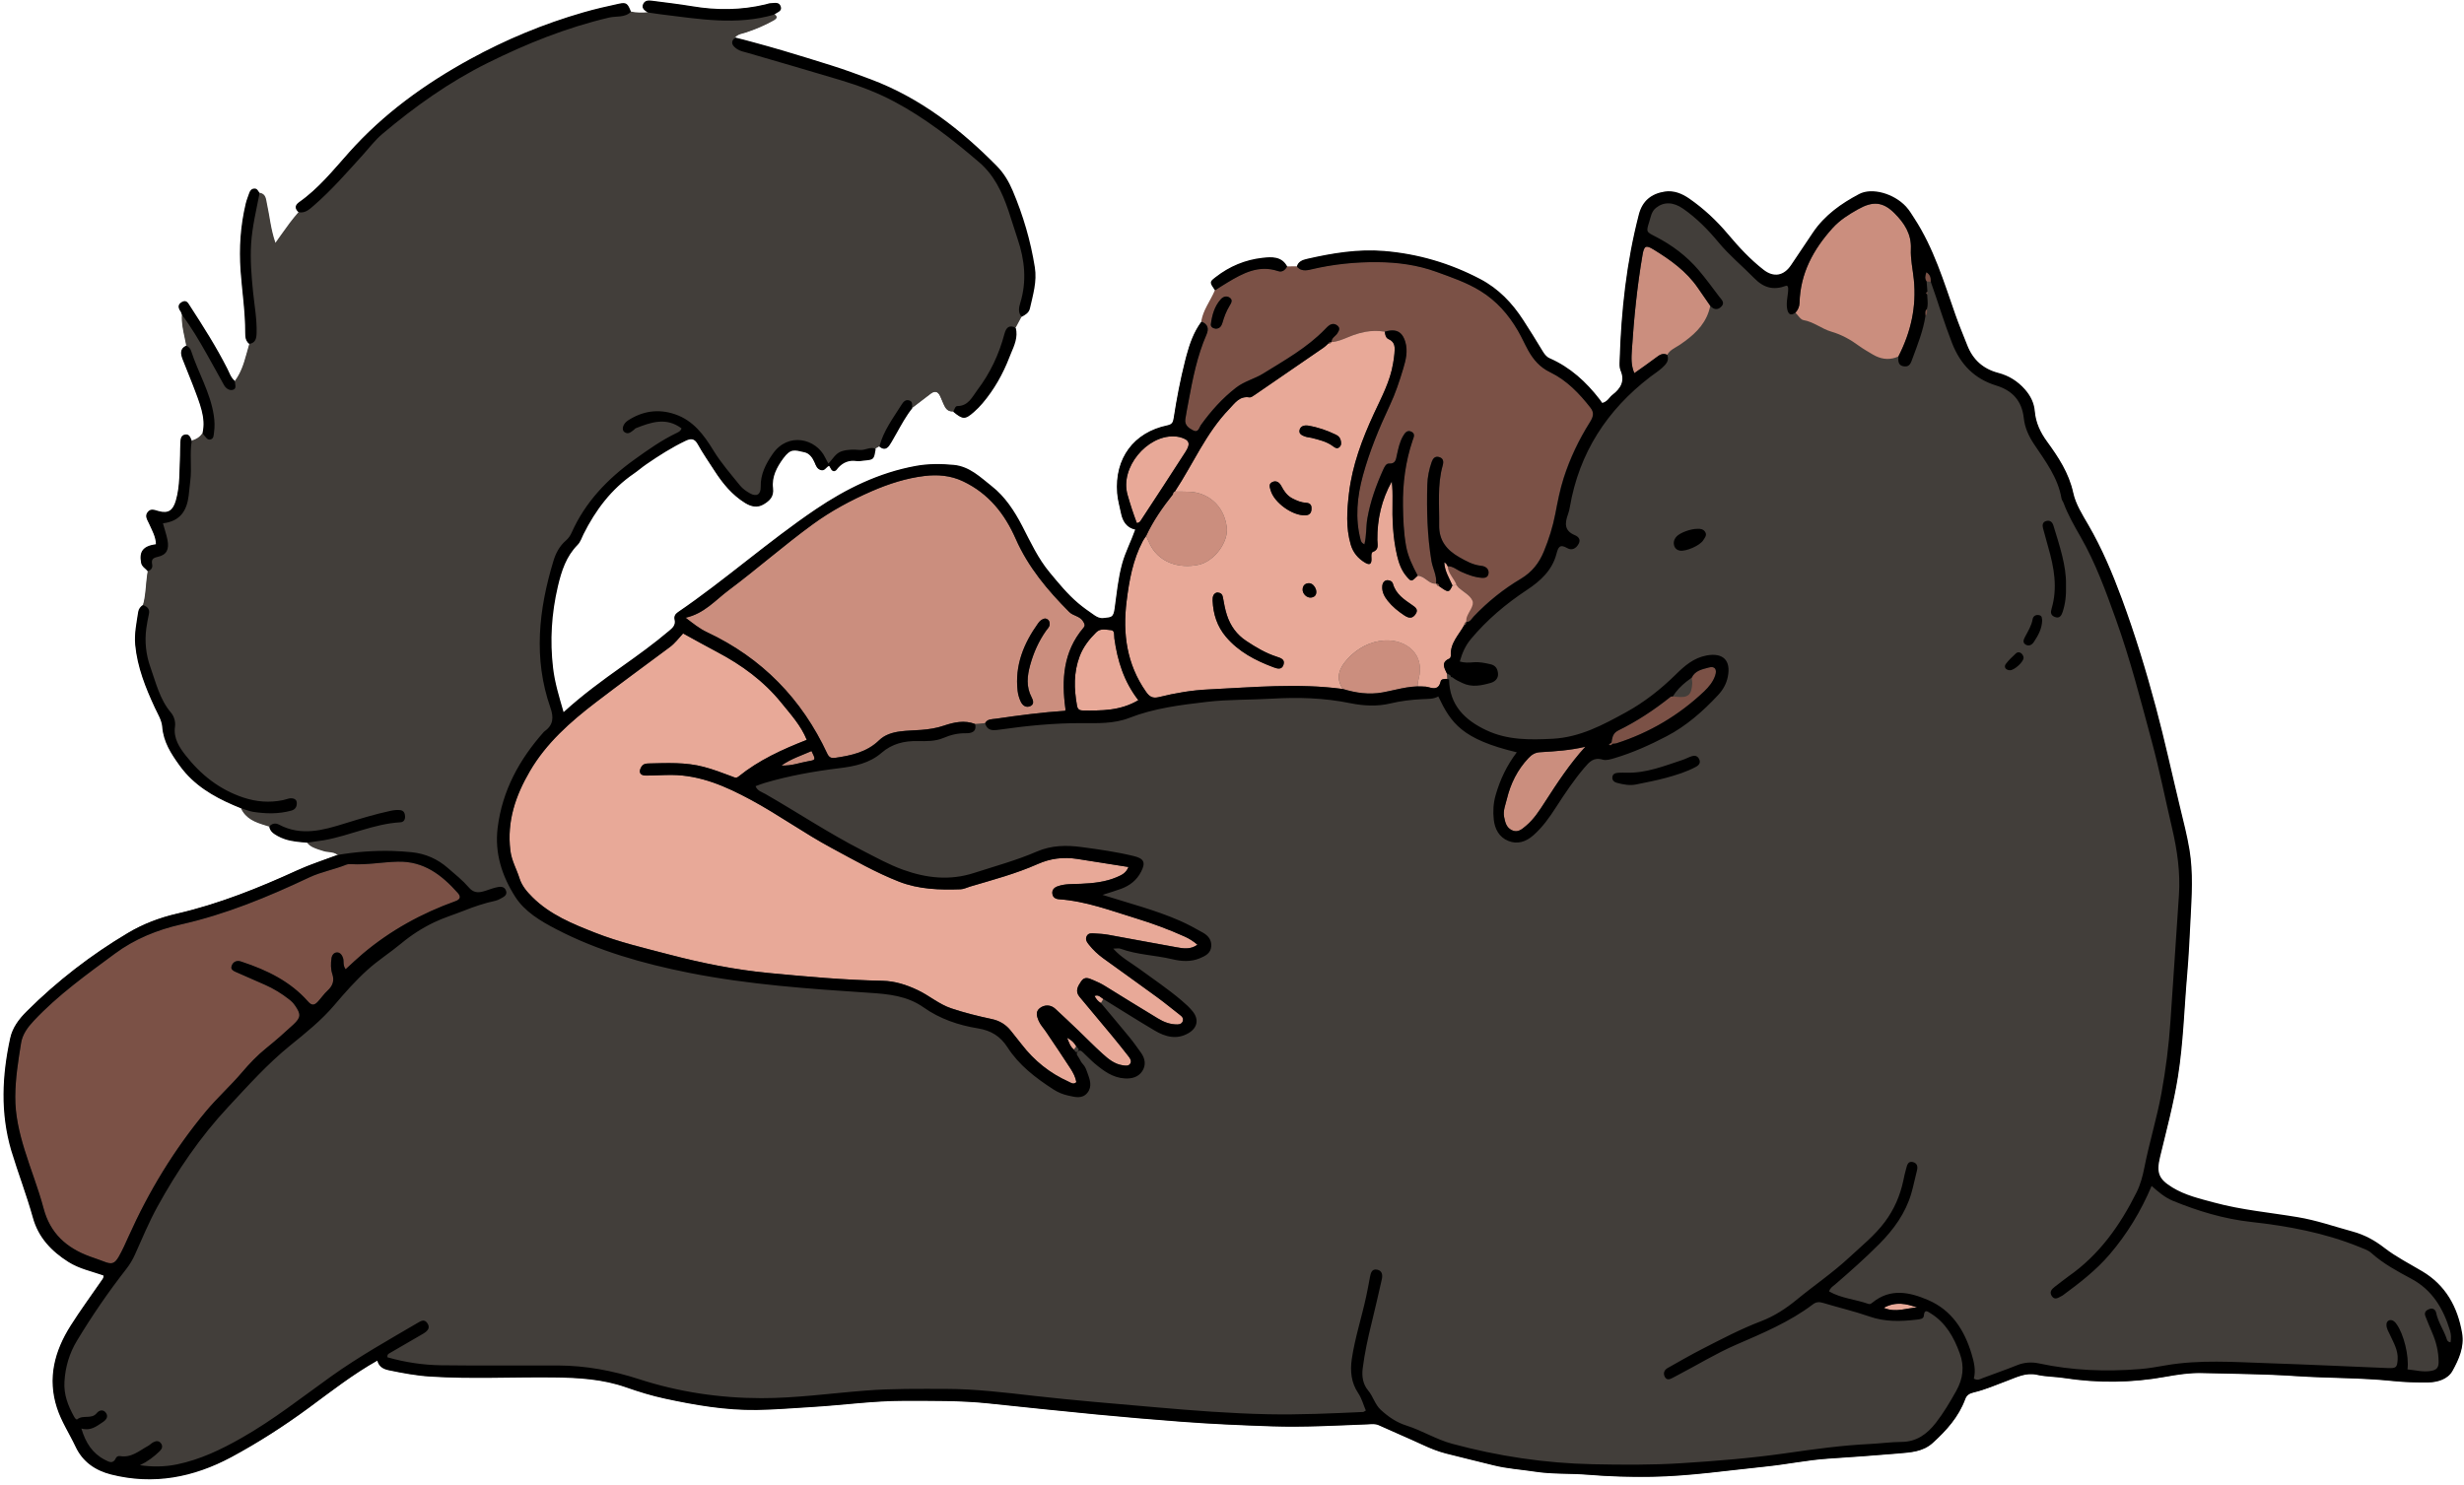 <?xml version="1.0" encoding="UTF-8" standalone="no"?><svg xmlns="http://www.w3.org/2000/svg" xmlns:xlink="http://www.w3.org/1999/xlink" fill="#000000" height="288.1" preserveAspectRatio="xMidYMid meet" version="1" viewBox="-0.7 -0.1 478.0 288.1" width="478" zoomAndPan="magnify"><g id="change1_1"><path d="M28.24,286.83c-2.45,0-4.93-0.31-7.38-0.93c-3.25-0.82-5.55-2.62-6.83-5.36c-0.42-0.88-0.89-1.76-1.34-2.61 c-0.84-1.57-1.71-3.19-2.26-4.91c-1.68-5.21-0.81-10.39,2.65-15.85c1.31-2.06,2.74-4.1,4.12-6.07c0.65-0.93,1.31-1.86,1.95-2.79 c0.21-0.3,0.4-0.58,0.29-0.97c-0.65-0.27-1.25-0.45-1.85-0.64c-1.69-0.52-3.45-1.06-4.99-2.04c-3.64-2.31-5.87-5.09-6.82-8.49 c-0.66-2.38-1.46-4.76-2.23-7.05c-0.67-2-1.37-4.08-1.97-6.14c-1.92-6.58-1.98-13.48-0.19-21.7c0.38-1.76,1.37-3.36,3.2-5.18 c5.87-5.83,12.46-10.93,19.58-15.16c2.82-1.67,6.01-2.93,9.5-3.74c8.88-2.05,17.15-5.58,23.36-8.42c1.72-0.79,3.54-1.44,5.3-2.07 c0.82-0.29,1.64-0.59,2.45-0.89l0.17-0.06l-0.14-0.11c-0.41-0.32-0.87-0.42-1.28-0.48c-0.14-0.02-0.28-0.04-0.43-0.05 c-0.35-0.04-0.72-0.08-1.05-0.2c-0.21-0.07-0.42-0.14-0.64-0.21l-0.22-0.07c-0.84-0.27-1.65-0.57-2.24-1.29l-0.21-0.05 c-1.39-0.11-2.82-0.22-4.16-0.67c-0.49-0.16-0.93-0.36-1.35-0.59c-0.81-0.45-1.44-0.87-1.6-1.78l-0.01-0.06l-0.87-0.26 c-1.98-0.61-3.7-1.27-4.61-3.24c-3.62-1.48-7.68-3.4-10.76-6.87c-0.42-0.47-0.82-0.97-1.18-1.48c-1.62-2.26-3.1-4.53-3.33-7.44 c-0.08-1-0.57-1.97-1.04-2.91c-0.14-0.27-0.27-0.54-0.4-0.81c-1.73-3.73-3.39-7.78-3.8-12.18c-0.17-1.77,0.12-3.53,0.4-5.23 c0.06-0.38,0.12-0.75,0.18-1.13c0.08-0.51,0.37-0.94,0.87-1.27c0.24-0.76,0.38-1.52,0.49-2.52c0.05-0.46,0.09-0.92,0.13-1.38 c0.08-0.9,0.16-1.83,0.33-2.73c-0.17-0.27-0.35-0.43-0.52-0.58c-0.21-0.19-0.41-0.37-0.56-0.6c-0.1-0.15-0.16-0.32-0.19-0.5 c-0.19-1.05-0.1-1.79,0.29-2.33c0.43-0.59,1.23-0.95,2.51-1.13l0.09-0.01l0-0.09c-0.03-1.21-0.54-2.28-1.02-3.31 c-0.11-0.24-0.23-0.48-0.34-0.73c-0.06-0.12-0.12-0.25-0.18-0.37c-0.29-0.58-0.57-1.14-0.11-1.74c0.23-0.31,0.5-0.45,0.84-0.45 c0.27,0,0.57,0.09,0.88,0.18c0.11,0.03,0.22,0.07,0.33,0.1c0.43,0.12,0.8,0.17,1.13,0.17c1.17,0,1.86-0.68,2.32-2.28 c0.63-2.19,0.69-4.47,0.75-6.67c0.02-0.7,0.04-1.4,0.07-2.1c0.02-0.42,0.02-0.83,0.03-1.25c0-0.46,0-0.92,0.03-1.37 c0.04-0.63,0.14-1.26,0.87-1.36c0.06-0.01,0.11-0.01,0.16-0.01c0.53,0,0.71,0.44,0.9,0.9l0.14,0.32l0.08-0.03 c0.22-0.07,0.43-0.15,0.63-0.24c0.68-0.31,1.18-0.73,1.52-1.3c0.32-1.38,0.27-2.79-0.16-4.46c-0.18-0.7-0.41-1.45-0.74-2.35 l-0.34-0.92c-0.48-1.32-1.02-2.64-1.53-3.92c-0.37-0.91-0.74-1.83-1.09-2.75c-0.43-1.12-0.49-1.98,0.64-2.52l0.07-0.03l-0.01-0.07 c-0.09-0.5-0.19-0.99-0.3-1.49c-0.32-1.51-0.64-2.98-0.54-4.48c-0.03-0.11-0.05-0.17-0.07-0.24c-0.05-0.16-0.1-0.33-0.2-0.47 c-0.29-0.41-0.4-0.74-0.34-1.03c0.05-0.24,0.24-0.45,0.55-0.63c0.19-0.11,0.37-0.17,0.52-0.17c0.38,0,0.61,0.37,0.86,0.77l0.12,0.19 c2.57,3.96,5.05,7.87,7.18,12.07c0.1,0.19,0.19,0.39,0.28,0.59c0.3,0.66,0.61,1.35,1.23,1.85l0.08,0.06l0.06-0.08 c0.55-0.74,1-1.58,1.4-2.58c0.16-0.39,0.29-0.8,0.42-1.2c0.22-0.7,0.42-1.41,0.61-2.12c0.12-0.44,0.24-0.88,0.37-1.32l0.02-0.07 l-0.05-0.04c-0.45-0.34-0.67-0.79-0.73-1.46c-0.02-0.19-0.02-0.39-0.02-0.59c0.01-2.65-0.26-5.32-0.52-7.9 c-0.14-1.4-0.28-2.8-0.38-4.2c-0.32-4.49,0.02-8.85,1-12.97c0.12-0.49,0.29-0.97,0.46-1.44c0.07-0.19,0.14-0.39,0.21-0.58 c0.18-0.54,0.46-0.79,0.9-0.82c0,0,0,0,0.01,0c0.4,0,0.55,0.23,0.73,0.5c0.07,0.11,0.14,0.22,0.22,0.31c1.05,0.2,1.17,0.93,1.31,1.7 c0.03,0.15,0.05,0.29,0.08,0.43c0.18,0.8,0.32,1.61,0.46,2.44c0.28,1.63,0.57,3.31,1.18,5.11l0.06,0.18l1.25-1.76 c1.08-1.53,2.16-3.02,3.36-4.37l0.06-0.07L57.27,41c-0.34-0.31-0.51-0.61-0.51-0.89c0-0.23,0.12-0.46,0.35-0.68 c0.08-0.07,0.17-0.15,0.27-0.22c3.19-2.24,5.76-5.18,8.25-8.02c0.46-0.53,0.92-1.05,1.38-1.57c6.14-6.9,13.81-12.83,23.47-18.12 c7.03-3.85,14.42-6.91,21.97-9.08c2.38-0.68,4.83-1.24,6.92-1.69c0.37-0.08,0.63-0.11,0.83-0.11c0.66,0,0.91,0.36,1.39,1.61 c0.34,0.12,0.61,0.16,0.89,0.19c0.27,0.03,0.54,0.05,0.81,0.06c0.13,0.01,0.27,0.01,0.4,0.01c0.14,0,0.28,0,0.41-0.01 c0.27-0.01,0.54-0.03,0.82-0.06l0.27-0.03l-0.31-0.22c-0.33-0.23-0.67-0.46-0.79-0.77c-0.08-0.22-0.06-0.45,0.08-0.73 c0.2-0.4,0.53-0.57,1.06-0.57c0.17,0,0.34,0.02,0.51,0.04c0.67,0.09,1.35,0.17,2.02,0.26c1.9,0.24,3.86,0.49,5.78,0.81 c2.18,0.37,4.34,0.55,6.41,0.55c2.67,0,5.31-0.31,7.84-0.92c0.1-0.03,0.21-0.06,0.31-0.09c0.2-0.06,0.4-0.12,0.59-0.13 c0.14,0,0.29-0.02,0.44-0.03c0.18-0.02,0.36-0.04,0.53-0.04c0.55,0,0.84,0.2,0.97,0.68c0.17,0.58-0.24,0.81-0.71,1.08 c-0.18,0.1-0.36,0.2-0.5,0.33l-0.1,0.09l0.11,0.07c0.26,0.17,0.39,0.33,0.39,0.48c0,0.17-0.17,0.34-0.5,0.53 c-1.55,0.88-3.3,1.65-5.36,2.34c-0.18,0.06-0.36,0.11-0.55,0.15c-0.19,0.05-0.38,0.1-0.57,0.16c-0.33,0.11-0.59,0.24-0.8,0.42 c-0.08,0.07-0.16,0.14-0.23,0.23l-0.1,0.12l0.15,0.04c1.11,0.27,2.21,0.57,3.31,0.87l0.13,0.04c2.11,0.57,4.03,1.1,5.86,1.65 c3.16,0.93,6.38,1.94,9.22,2.83c2.68,0.84,5.36,1.83,7.85,2.77c8.47,3.2,16.19,8.53,24.31,16.76c1.23,1.25,2.23,2.81,3.06,4.76 c2.04,4.81,3.48,9.79,4.29,14.81c0.38,2.34-0.16,4.59-0.67,6.76c-0.09,0.4-0.19,0.79-0.28,1.19c-0.18,0.82-0.85,1.19-1.55,1.57 l-1.19,2.18c0.43,1.76-0.21,3.28-0.83,4.75l-0.11,0.26c-0.09,0.22-0.19,0.45-0.27,0.67c-1.32,3.42-3.08,6.43-5.22,8.96 c-0.49,0.58-1.05,1.14-1.65,1.67c-0.81,0.71-1.34,1.09-1.86,1.09c-0.53,0-1.1-0.39-2.03-1.16c-0.1-0.01-0.16-0.01-0.21-0.01 c-0.02,0-0.04,0-0.06,0c-0.82,0-1.23-0.55-1.59-1.38c0,0-0.53-1.25-0.65-1.51c-0.26-0.6-0.62-0.9-1.06-0.9 c-0.28,0-0.6,0.13-0.94,0.4l-3.54,2.71c-1.16,1.46-2.07,3.08-2.94,4.64l-0.18,0.32c-0.31,0.56-0.63,1.13-0.96,1.68 c-0.37,0.62-0.74,1.23-1.3,1.23c-0.27,0-0.57-0.14-0.9-0.41l-0.05-0.04l-0.79,0.46c-0.32,1.65-0.37,1.97-1.12,2.13 c-0.27,0.06-0.62,0.09-1.09,0.14c-0.12,0.01-0.25,0.03-0.38,0.04c-0.24,0.03-0.48,0.06-0.72,0.06c-0.1,0-0.2-0.01-0.31-0.02 c-0.24-0.03-0.47-0.05-0.69-0.05c-1.17,0-2.16,0.47-3.02,1.43c-0.06,0.06-0.11,0.13-0.16,0.2c-0.13,0.19-0.25,0.35-0.48,0.38 c0,0-0.01,0-0.01,0c-0.4,0-0.55-0.31-0.68-0.58c-0.11-0.22-0.2-0.41-0.38-0.41h-0.03l-0.12,0.05c-0.15,0.1-0.28,0.23-0.41,0.35 c-0.22,0.22-0.43,0.43-0.74,0.43c-0.09,0-0.19-0.02-0.3-0.06c-0.57-0.2-0.78-0.7-1-1.23l-0.07-0.17c-0.5-1.18-1.16-1.84-2.01-2.04 L155,87.47c-0.62-0.14-1.11-0.26-1.55-0.26c-0.84,0-1.47,0.43-2.32,1.59c-1.08,1.48-2.29,3.48-1.99,5.82 c0.2,1.56-0.53,2.33-1.78,3.07c-0.47,0.28-0.94,0.41-1.44,0.41c-0.64,0-1.31-0.23-2.06-0.69c-2.17-1.34-3.97-3.24-5.85-6.15 c-0.29-0.45-0.59-0.91-0.89-1.36c-0.82-1.25-1.67-2.54-2.41-3.86c-0.38-0.69-0.82-1.01-1.37-1.01c-0.31,0-0.66,0.1-1.12,0.32 c-2.83,1.35-5.43,3.05-7.59,4.53c-0.43,0.29-0.84,0.61-1.25,0.93c-0.41,0.32-0.81,0.64-1.24,0.93c-3.97,2.72-7.17,6.58-9.78,11.78 c-0.1,0.2-0.19,0.4-0.27,0.6c-0.22,0.51-0.45,1.04-0.86,1.46c-2.12,2.15-3.07,4.79-3.84,8.1c-1.25,5.35-1.56,10.54-0.93,15.87 c0.31,2.59,1.04,5.12,1.82,7.79l0.28,0.95l0.12-0.11c3.74-3.42,7.5-6.14,11.33-8.87c3.15-2.24,6.23-4.45,9.14-6.93 c0.67-0.57,1.36-1.15,1.09-2.27c-0.13-0.52,0.07-0.98,0.58-1.33c4.53-3.09,8.92-6.52,13.16-9.84c4.39-3.43,8.93-6.98,13.63-10.15 c6.62-4.47,12.95-7.22,19.33-8.38c1.32-0.24,2.69-0.36,4.19-0.36c0.99,0,2.03,0.05,3.17,0.16c2.57,0.24,4.48,1.8,6.33,3.31 c0.33,0.27,0.65,0.53,0.98,0.79c2.21,1.74,4.02,4.11,5.88,7.69c0.27,0.51,0.53,1.03,0.79,1.55c1.31,2.57,2.66,5.22,4.55,7.49 l0.37,0.45c1.59,1.91,3.23,3.88,5.13,5.5c0.98,0.83,2.11,1.63,3.18,2.37c0.43,0.29,0.95,0.59,1.59,0.59c0.08,0,0.17,0,0.26-0.02 l0.38-0.04c1.19-0.13,1.63-0.18,1.87-1.89c0.09-0.63,0.17-1.26,0.25-1.89c0.29-2.24,0.59-4.56,1.21-6.8 c0.37-1.33,0.89-2.57,1.44-3.88c0.37-0.87,0.75-1.78,1.08-2.72l0.04-0.11l-0.11-0.02c-1.43-0.32-2.3-1.31-2.66-3.04 c-0.08-0.37-0.16-0.73-0.25-1.09c-0.22-0.93-0.44-1.89-0.52-2.88c-0.52-6.71,3.19-11.71,9.68-13.05c1.02-0.21,1.18-0.76,1.29-1.52 c0.61-3.96,1.32-7.56,2.19-11c0.08-0.34,0.17-0.67,0.26-1.01c0.08-0.29,0.16-0.59,0.25-0.88c0.72-2.47,1.54-4.24,2.66-5.75 c0.19-1.15,0.64-2.13,1.05-2.94c0.18-0.35,0.37-0.7,0.56-1.04c0.37-0.67,0.74-1.37,1.05-2.08l0.02-0.05l-0.04-0.05 c-0.95-1.4-1.03-1.51-0.29-2.13c0.12-0.1,0.25-0.2,0.4-0.32c2.68-2.09,5.72-3.34,9.04-3.71c0.45-0.05,0.96-0.1,1.47-0.1 c1.58,0,2.57,0.54,3.21,1.75l0.03,0.05l2-0.02l0.02-0.07c0.07-0.23,0.16-0.42,0.29-0.59c0.11-0.14,0.24-0.26,0.4-0.37 c0.18-0.12,0.36-0.2,0.57-0.28c0.2-0.07,0.42-0.12,0.64-0.18c3.33-0.76,7.72-1.64,12.18-1.64c0.92,0,1.83,0.04,2.71,0.11 c6.5,0.53,12.77,2.35,18.63,5.42c3.25,1.7,5.97,4.3,8.34,7.96c1.24,1.92,2.47,3.89,3.67,5.88c0.41,0.69,0.79,1.24,1.5,1.55 c3.57,1.57,6.73,4.16,9.64,7.93c0.14,0.18,0.27,0.37,0.38,0.53l0.17,0.24l0.07-0.02c0.73-0.19,1.12-0.65,1.47-1.05 c0.17-0.2,0.34-0.39,0.54-0.54c1.91-1.48,2.41-2.98,1.6-4.86c-0.21-0.48-0.19-1.09-0.17-1.67l0.01-0.18 c0.32-10.63,1.54-19.9,3.73-28.34c0.64-2.49,2.31-3.96,4.95-4.36c0.26-0.04,0.52-0.06,0.78-0.06c1.25,0,2.52,0.45,3.87,1.39 c2.73,1.89,5.26,4.22,7.52,6.91c1.74,2.07,4.09,4.72,6.93,6.93c0.82,0.64,1.65,0.96,2.45,0.96c1.14,0,2.19-0.66,3.03-1.92 c1.41-2.12,2.83-4.24,4.26-6.35c1.94-2.86,4.76-5.21,8.89-7.39c0.66-0.35,1.46-0.52,2.37-0.52c2.33,0,4.98,1.18,6.61,2.94 c0.52,0.56,0.94,1.22,1.34,1.86l0.3,0.46c3.21,4.93,5.13,10.51,6.99,15.91c0.31,0.9,0.62,1.8,0.94,2.7c0.52,1.47,1.1,2.93,1.67,4.35 c0.21,0.54,0.43,1.08,0.64,1.62c1.11,2.82,3.15,4.64,6.05,5.4c2.05,0.53,3.73,1.58,5.15,3.18c1.15,1.3,1.77,2.67,1.9,4.2 c0.17,2.04,0.94,3.92,2.4,5.92c2.09,2.87,4.21,5.99,5.06,9.88c0.44,2.02,1.53,3.87,2.58,5.67l0.36,0.62 c2.29,3.93,4.29,8.33,6.48,14.27c2.35,6.37,4.52,13.28,6.62,21.14c1.15,4.29,2.17,8.69,3.16,12.94c0.49,2.1,0.98,4.2,1.48,6.3 l0.35,1.42c0.55,2.26,1.12,4.6,1.51,6.95c0.69,4.17,0.46,8.41,0.25,12.51l-0.13,2.58c-0.15,2.93-0.3,5.97-0.56,8.94 c-0.18,2.11-0.33,4.22-0.47,6.33c-0.3,4.47-0.62,9.09-1.33,13.6c-0.66,4.17-1.69,8.33-2.68,12.35c-0.26,1.08-0.53,2.15-0.79,3.23 c-0.76,3.17-0.25,4.42,2.48,6.07c2.2,1.34,4.69,2,7.1,2.65l0.97,0.26c3.71,1.01,7.56,1.56,11.28,2.09c1.65,0.24,3.31,0.47,4.95,0.75 c2.55,0.43,5.05,1.17,7.48,1.88c1.04,0.31,2.08,0.62,3.13,0.9c2.19,0.59,4.15,1.6,6.19,3.18c1.68,1.3,3.55,2.37,5.36,3.4 c0.66,0.37,1.31,0.75,1.96,1.13c4.18,2.49,6.77,6.51,7.69,11.96c0.44,2.6-0.63,5-1.85,7.21c-0.76,1.38-2.47,2.18-4.69,2.21l-0.89,0 c-2.18,0-4.06-0.09-5.76-0.27c-3.72-0.39-7.51-0.51-11.18-0.63c-2.51-0.08-5.11-0.16-7.67-0.33c-4.74-0.31-9.56-0.41-14.23-0.51 c-1.37-0.03-2.74-0.06-4.11-0.09c-0.17,0-0.33-0.01-0.5-0.01c-2.23,0-4.5,0.36-6.62,0.74c-3.46,0.63-6.99,0.95-10.48,0.95 c-3.03,0-6.13-0.24-9.2-0.72c-0.72-0.11-1.46-0.17-2.18-0.23c-1-0.08-2.03-0.17-3.02-0.39c-0.39-0.09-0.78-0.13-1.18-0.13 c-1.34,0-2.59,0.49-3.79,0.97c-0.28,0.11-0.56,0.22-0.84,0.33c-0.54,0.2-1.08,0.41-1.62,0.62c-1.58,0.62-3.21,1.25-4.89,1.65 c-0.64,0.15-1.34,0.43-1.67,1.32c-1.35,3.68-3.94,6.36-6.29,8.49c-1.78,1.61-4.02,1.8-6.2,1.98l-0.45,0.04 c-4.65,0.4-9.25,0.72-13.58,1c-2.32,0.15-4.66,0.5-6.92,0.84c-1.7,0.25-3.45,0.51-5.18,0.69c-1.97,0.2-3.94,0.43-5.91,0.65 c-5.3,0.61-10.78,1.24-16.2,1.33c-0.74,0.01-1.48,0.02-2.21,0.02c-3.45,0-6.88-0.14-10.21-0.42c-1.37-0.11-2.76-0.15-4.1-0.18 c-2.02-0.05-4.1-0.1-6.14-0.42c-0.9-0.14-1.8-0.25-2.7-0.36c-1.75-0.21-3.56-0.44-5.3-0.87c-1.26-0.31-2.52-0.62-3.77-0.93 c-1.84-0.45-3.67-0.9-5.51-1.37c-1.34-0.34-2.75-0.87-4.45-1.66c-1.58-0.73-3.17-1.43-4.76-2.13c-1.25-0.55-2.5-1.1-3.75-1.67 c-0.35-0.16-0.72-0.23-1.2-0.23c-0.2,0-0.4,0.01-0.6,0.02l-0.35,0.02c-1.05,0.04-2.11,0.08-3.16,0.13 c-3.77,0.16-7.68,0.32-11.52,0.32c-1.31,0-2.63-0.02-3.95-0.06c-4.86-0.16-11.26-0.41-17.63-0.9c-5.78-0.44-11.16-0.9-16.45-1.41 c-6.78-0.65-13.67-1.38-20.33-2.08l-0.57-0.06c-4.4-0.46-8.82-0.5-13.34-0.5c0,0-3.08,0-3.08,0c-3.83,0-7.6,0.34-11.26,0.67 c-2.16,0.19-4.39,0.4-6.58,0.52c-1,0.06-2.01,0.13-3.01,0.19c-2.53,0.17-5.15,0.34-7.72,0.38l-0.65,0c-6.09,0-12.05-1.11-17.07-2.19 c-2.31-0.5-4.77-1.21-7.54-2.19c-4.33-1.52-8.78-1.88-14.14-1.94c-0.82-0.01-1.63-0.01-2.45-0.01c-2.04,0-4.07,0.02-6.11,0.05 c-2.03,0.02-4.07,0.05-6.1,0.05c-3.61,0-6.55-0.08-9.25-0.25c-2.76-0.18-5.47-0.7-8-1.22c-1.25-0.26-1.9-0.8-2.17-1.8l-0.03-0.12 l-0.11,0.06c-3.96,2.23-7.6,4.94-11.12,7.56c-0.7,0.52-1.41,1.05-2.11,1.57c-4.99,3.67-10.07,6.9-15.09,9.6 C38.81,285.39,33.48,286.83,28.24,286.83z" fill="#423e3a"/></g><g id="change1_2"><path d="M75.5,164.95c0.62,0.02,1.23,0.05,1.85,0.09c0.6,0.04,1.21,0.09,1.81,0.15c2.7,0.28,5.05,1.33,7.08,3.1 c1.38,1.21,2.84,2.36,4.02,3.73c0.83,0.96,1.66,1.07,2.69,0.81c0.85-0.21,1.66-0.57,2.5-0.78c0.78-0.19,1.71-0.35,2.04,0.63 c0.3,0.88-0.52,1.22-1.15,1.56c-0.28,0.15-0.58,0.29-0.88,0.36c-2.14,0.46-4.17,1.14-6.21,1.96c-1.89,0.75-3.87,1.35-5.73,2.24 c-2.3,1.11-4.41,2.46-6.39,4.11c-2.13,1.77-4.49,3.26-6.55,5.13c-2.3,2.09-4.35,4.41-6.37,6.78c-2.53,2.98-5.61,5.44-8.62,7.89 c-4.41,3.59-8.17,7.79-12.01,11.91c-5.44,5.83-9.9,12.39-13.73,19.36c-1.64,2.99-2.96,6.16-4.35,9.27 c-0.46,1.02-1.02,1.96-1.71,2.84c-3.48,4.44-6.66,9.1-9.57,13.93c-1.44,2.39-2.23,5.02-2.4,7.89c-0.15,2.54,0.69,4.66,1.85,6.77 c0.16,0.28,0.44,0.72,0.65,0.54c1.1-0.92,2.75,0.07,3.76-1.19c0.51-0.64,1.34-0.76,1.82-0.01c0.45,0.7,0.05,1.3-0.67,1.77 c-1.21,0.79-2.32,1.74-4.13,1.22c0.84,2.79,2.15,4.83,4.54,6.06c0.78,0.4,1.6,0.92,2.16-0.32c0.14-0.32,0.51-0.45,0.81-0.39 c2.21,0.38,3.74-1.06,5.46-1.99c0.35-0.19,0.62-0.5,0.97-0.69c0.52-0.27,1.08-0.36,1.5,0.2c0.42,0.55,0.21,1.08-0.22,1.5 c-1.13,1.1-2.38,2.04-3.86,2.75c2.43,0.35,4.81,0.33,7.19-0.16c4.51-0.93,8.58-2.89,12.54-5.14c6.11-3.47,11.63-7.83,17.33-11.91 c5.38-3.85,11.14-7.08,16.84-10.42c0.62-0.36,1.3-0.77,1.86,0.07c0.53,0.79,0.27,1.42-0.84,2.06c-2.13,1.24-4.26,2.47-6.39,3.71 c-0.27,0.16-0.59,0.27-0.51,0.85c3.36,0.96,6.87,1.5,10.4,1.55c7.56,0.1,15.13,0.01,22.69,0.04c5.38,0.02,10.59,0.99,15.71,2.65 c7.7,2.49,15.62,3.68,23.71,3.69c6.77,0.01,13.48-0.94,20.22-1.47c5.17-0.4,10.35-0.33,15.54-0.33c5.76,0,11.46,0.7,17.15,1.35 c7.83,0.89,15.69,1.52,23.54,2.21c7.3,0.64,14.6,1.21,21.92,1.36c6.13,0.13,12.26-0.16,18.38-0.44c0.13-0.01,0.26-0.13,0.54-0.28 c-0.49-1.12-0.77-2.32-1.49-3.39c-1.35-2.01-1.58-4.25-1.23-6.63c0.61-4.11,1.92-8.04,2.78-12.08c0.27-1.24,0.5-2.49,0.73-3.74 c0.15-0.82,0.34-1.7,1.42-1.49c0.98,0.2,1.08,1.04,0.88,1.91c-0.64,2.79-1.25,5.59-1.95,8.37c-0.73,2.93-1.38,5.88-1.75,8.89 c-0.2,1.56,0.06,3.08,1.06,4.27c0.98,1.17,1.3,2.7,2.45,3.76c1.47,1.35,3.01,2.43,4.99,3.05c3.02,0.95,5.73,2.68,8.83,3.52 c8.96,2.43,18.04,3.79,27.33,3.98c5.73,0.12,11.46,0.16,17.15-0.2c6.83-0.43,13.66-0.97,20.45-1.96c5.35-0.78,10.72-1.52,16.14-1.77 c2.05-0.1,4.1-0.38,6.15-0.4c2.93-0.02,4.96-1.55,6.63-3.69c1.51-1.93,2.74-4.04,3.95-6.18c1.38-2.44,1.62-4.79,0.7-7.31 c-1.13-3.12-2.72-5.94-5.65-7.77c-0.63-0.39-1.22-0.86-1.32,0.48c-0.05,0.63-0.81,0.67-1.36,0.74c-3.11,0.37-6.16,0.45-9.21-0.61 c-2.92-1.02-5.96-1.72-8.93-2.62c-0.76-0.23-1.35-0.24-2,0.25c-4.55,3.45-9.78,5.62-14.96,7.87c-3.87,1.68-7.45,3.89-11.18,5.83 c-0.35,0.18-0.7,0.37-1.05,0.56c-0.61,0.33-1.24,0.54-1.6-0.26c-0.3-0.67-0.05-1.27,0.59-1.63c2.22-1.25,4.43-2.53,6.7-3.69 c3.75-1.92,7.47-3.88,11.42-5.39c2.53-0.97,4.8-2.43,6.91-4.17c3.37-2.77,6.99-5.23,10.2-8.21c2.38-2.21,4.92-4.23,6.9-6.88 c1.81-2.42,2.95-5.07,3.58-7.98c0.17-0.78,0.32-1.57,0.55-2.33c0.2-0.66,0.32-1.55,1.32-1.31c0.85,0.21,0.99,0.89,0.77,1.71 c-0.39,1.46-0.66,2.95-1.09,4.4c-1.13,3.83-3.4,6.96-6.18,9.76c-2.75,2.77-5.67,5.37-8.63,7.91c-0.41,0.35-0.93,0.63-1.12,1.32 c2.35,1.35,5.09,1.51,7.59,2.41c0.36,0.13,0.57-0.05,0.83-0.26c3.48-2.83,7.21-2.02,10.8-0.47c4.57,1.97,7.03,5.84,8.41,10.44 c0.47,1.57,0.86,3.2,0.44,4.79c0.75,0.45,1.22,0.09,1.73-0.1c2.23-0.84,4.49-1.62,6.7-2.51c1.4-0.56,2.82-0.63,4.23-0.33 c6.45,1.38,12.96,1.61,19.51,1.1c1.74-0.14,3.47-0.46,5.19-0.75c6.5-1.1,13.04-0.62,19.56-0.4c7.81,0.26,15.61,0.63,23.42,0.95 c1.61,0.07,1.78-0.12,1.88-1.65c0.11-1.77-0.77-3.22-1.45-4.72c-0.3-0.65-0.71-1.25-0.72-2c0-0.33,0.08-0.64,0.38-0.82 c0.39-0.24,0.78-0.1,1.11,0.14c0.19,0.13,0.33,0.34,0.47,0.53c1.38,1.88,2.46,6.21,2.12,8.78c1.54,0.12,3.05,0.59,4.62,0.28 c0.89-0.18,1.43-0.5,1.42-1.73c-0.02-2.05-0.5-3.92-1.29-5.76c-0.44-1.02-0.86-2.06-1.27-3.09c-0.32-0.8,0.14-1.2,0.81-1.43 c0.68-0.23,1.16,0.17,1.27,0.74c0.35,1.75,1.38,3.21,1.97,4.85c0.13,0.36,0.17,0.8,0.82,0.88c0.13-0.76,0.13-1.49-0.1-2.25 c-1.29-4.24-3.4-7.86-7.46-10.05c-2.73-1.47-5.47-2.93-7.81-5.03c-0.62-0.56-1.52-0.84-2.32-1.17c-6.76-2.74-13.83-4.05-21.06-4.86 c-5.22-0.58-10.26-2.1-15.13-4.1c-1.53-0.63-2.82-1.72-4.11-2.88c-2.09,4.93-4.76,9.33-8.13,13.27c-2.64,3.09-5.88,5.57-9.14,7.99 c-0.06,0.05-0.14,0.07-0.21,0.11c-0.63,0.32-1.31,0.86-1.88,0.01c-0.52-0.76-0.07-1.33,0.57-1.81c0.89-0.66,1.74-1.39,2.65-2.02 c5.98-4.17,10.03-9.9,13.23-16.33c0.75-1.52,1.18-3.14,1.5-4.77c0.95-4.84,2.42-9.56,3.31-14.41c0.85-4.61,1.44-9.27,1.75-13.95 c0.54-8.18,1.12-16.35,1.65-24.53c0.28-4.39-0.33-8.7-1.33-12.97c-1.3-5.57-2.41-11.2-3.91-16.72c-2.16-7.98-4.19-16-6.99-23.8 c-1.97-5.47-3.93-10.91-6.83-15.98c-1.22-2.13-2.46-4.28-3.32-6.6c-0.11-0.3-0.34-0.56-0.4-0.87c-0.7-4.07-3.15-7.26-5.34-10.56 c-1.04-1.56-1.78-3.19-1.98-5.05c-0.36-3.3-2.16-5.33-5.32-6.3c-4.22-1.3-6.95-4.05-8.59-8.24c-0.77-1.96-1.45-3.95-2.12-5.95 c-0.67-1.99-1.32-3.99-2.02-5.97c-0.27-0.01-0.54-0.03-0.8-0.04c0.05,0.66,0.1,1.33,0.16,1.99c-0.02,0.17-0.03,0.34-0.05,0.52 c0.01,0.24,0.02,0.47,0.04,0.71c0.05,0.71,0.12,1.42-0.09,2.13c0.02,0.23,0.05,0.47,0.02,0.69c-0.01,0.11-0.04,0.22-0.09,0.33 c-0.05,0.1-0.12,0.21-0.22,0.3c-0.45,2.91-1.54,5.62-2.55,8.36c-0.28,0.76-0.51,1.56-1.56,1.45c-0.31-0.03-0.53-0.11-0.7-0.23 c-0.34-0.23-0.44-0.61-0.46-1.04c-0.01-0.21,0.01-0.44,0.02-0.67c-1.52,0.68-2.97,0.6-4.38-0.08c-0.2-0.1-0.4-0.2-0.6-0.32 c-0.88-0.53-1.78-1.03-2.61-1.63c-1.66-1.23-3.41-2.21-5.43-2.8c-1.86-0.54-3.41-1.9-5.41-2.24c-0.58-0.1-1.03-0.92-1.54-1.42 c-1,0.72-1.45,0.21-1.62-0.77c-0.26-1.42,0.27-2.83,0.2-4.05c-0.11-0.4-0.22-0.46-0.41-0.39c-2.39,0.88-4.28,0.46-6.18-1.49 c-2.27-2.32-4.8-4.39-6.89-6.91c-2.03-2.45-4.26-4.72-6.88-6.55c-1.94-1.36-3.78-1.36-5.28-0.17c-0.91,0.73-1.01,1.78-1.32,2.74 c-0.63,1.95-0.55,1.92,1.23,2.83c3.21,1.64,6.06,3.79,8.4,6.55c1.39,1.63,2.65,3.37,3.94,5.08c0.41,0.54,1.14,1.13,0.52,1.85 c-0.17,0.2-0.35,0.34-0.53,0.44c-0.56,0.29-1.17,0.14-1.71-0.49c-0.62,3.09-2.57,5.14-4.93,6.87c-0.34,0.25-0.68,0.49-1.04,0.73 c-0.84,0.57-1.84,0.95-2.37,1.91c0.47,1.16-0.28,1.89-1,2.54c-0.69,0.64-1.52,1.14-2.27,1.72c-8.42,6.44-13.81,14.75-15.62,25.28 c-0.08,0.46-0.18,0.93-0.35,1.38c-0.61,1.69-0.79,3.18,1.29,4.06c0.64,0.27,1.25,0.78,0.77,1.69c-0.49,0.93-1.34,1.33-2.18,0.85 c-1.51-0.87-1.79-0.2-2.14,1.15c-0.83,3.16-3.12,5.23-5.73,6.96c-4.06,2.69-7.73,5.78-10.87,9.54c-1.05,1.26-1.66,2.63-2.14,4.34 c0.82,0.25,1.72,0.24,2.63,0.15c1.12-0.11,2.2,0.13,3.3,0.37c1.09,0.24,1.42,0.97,1.49,1.88c0.07,0.93-0.65,1.53-1.39,1.74 c-1.82,0.53-3.69,0.94-5.55,0.02c-0.64-0.32-1.29-0.59-1.86-1.05c-0.13-0.1-0.25-0.12-0.36-0.1c-0.01,0.06-0.03,0.12-0.08,0.19 c-0.05,0.08-0.11,0.16-0.21,0.26c-0.02,0-0.04-0.01-0.06-0.01c0.06,5.01,3.07,7.92,7.26,9.88c4.08,1.91,8.42,1.87,12.83,1.64 c5.3-0.28,9.74-2.69,14.21-5.13c3.58-1.96,6.76-4.47,9.67-7.33c1.72-1.69,3.5-3.24,5.98-3.7c3.21-0.59,4.77,0.96,4.12,4.14 c-0.28,1.36-0.94,2.52-1.87,3.53c-2.95,3.16-6.22,6.04-10.01,8.01c-3.2,1.66-6.56,3.19-10.06,4.23c-0.75,0.22-1.65,0.51-2.34,0.3 c-1.76-0.53-2.6,0.45-3.57,1.6c-2.01,2.37-3.74,4.94-5.41,7.54c-1.29,2.01-2.65,3.95-4.47,5.55c-1.45,1.27-3.08,1.79-4.85,1.08 c-1.77-0.71-2.62-2.3-2.82-4.14c-0.17-1.58-0.09-3.16,0.36-4.73c0.86-3,2.18-5.78,4.11-8.32c-10.65-2.54-12.75-5.65-15.23-10.84 c-0.97,0.55-2.07,0.47-3.16,0.53c-2.06,0.11-4.1,0.34-6.14,0.83c-2.56,0.62-5.21,0.47-7.77-0.05c-5.03-1.02-10.07-1.18-15.18-0.88 c-4.21,0.25-8.45,0.13-12.63,0.62c-5.11,0.6-10.23,1.22-15.09,3.12c-2.95,1.16-6.13,1.02-9.19,1.01c-5.34-0.02-10.6,0.5-15.86,1.25 c-0.46,0.07-0.91,0.14-1.33,0.11c-0.56-0.03-1.04-0.23-1.36-0.82c-0.08-0.15-0.15-0.32-0.21-0.52c-0.65,0.05-1.3,0.11-1.95,0.16 c0.38,1.58-0.82,1.81-1.81,1.79c-1.55-0.03-2.92,0.31-4.35,0.92c-1.53,0.65-3.27,0.63-4.95,0.6c-2.62-0.05-4.98,0.5-7.05,2.29 c-2.31,2-5.21,2.61-8.16,2.97c-4.9,0.6-9.75,1.46-14.49,2.86c-0.59,0.17-1.16,0.41-1.78,0.63c0.37,0.94,1.25,1.13,1.88,1.5 c6.29,3.6,12.33,7.63,18.78,10.94c2.61,1.34,5.18,2.78,7.97,3.78c4.53,1.62,9.05,2.14,13.75,0.62c4.09-1.32,8.25-2.45,12.2-4.16 c2.83-1.22,5.76-1.26,8.69-0.86c3.39,0.46,6.78,0.93,10.11,1.74c1.98,0.48,2.32,1.25,1.43,3.01c-0.84,1.66-2.19,2.71-3.88,3.34 c-1.1,0.41-2.22,0.73-3.62,1.18c5.24,1.66,10.26,2.94,15.01,5.02c1.54,0.67,3,1.47,4.45,2.3c1.07,0.6,1.72,1.44,1.63,2.69 c-0.1,1.31-1.12,1.83-2.18,2.28c-1.78,0.76-3.63,0.62-5.4,0.19c-3.31-0.8-6.77-0.85-10.01-2.03c-0.35-0.13-0.78-0.02-1.42-0.02 c1.53,1.71,3.37,2.68,5,3.88c2.76,2.02,5.61,3.94,8.22,6.15c0.79,0.67,1.57,1.36,2.21,2.17c1.24,1.57,0.89,3.2-0.85,4.21 c-2.28,1.32-4.48,0.71-6.54-0.51c-3.35-1.98-6.64-4.07-9.95-6.11c-0.16,0.26-0.32,0.52-0.47,0.78c0.92,1.1,1.84,2.19,2.76,3.29 s1.84,2.19,2.74,3.3c0.8,0.98,1.54,2.03,2.28,3.06c0.81,1.13,1,2.41,0.24,3.57c-0.75,1.14-2.02,1.48-3.38,1.41 c-2.37-0.13-4.15-1.48-5.87-2.92c-0.67-0.56-1.26-1.21-1.91-1.8c-0.38-0.34-0.8-1.02-1.35-0.5c-0.51,0.48,0.14,0.99,0.35,1.45 c0.16,0.36,0.37,0.72,0.65,1c0.46,0.48,0.66,1.1,0.87,1.68c0.46,1.27,0.98,2.63,0.01,3.86c-1.02,1.29-2.42,0.84-3.75,0.55 c-1.02-0.22-1.97-0.61-2.84-1.18c-3.44-2.22-6.68-4.69-8.92-8.17c-1.39-2.17-3.21-3.27-5.72-3.68c-3.79-0.61-7.42-1.85-10.57-4.08 c-3.17-2.23-6.81-2.58-10.42-2.82c-11.76-0.77-23.55-1.58-35.1-3.89c-8.87-1.77-17.63-4.23-25.76-8.47 c-3.06-1.6-6.11-3.42-7.94-6.29c-2.54-3.99-4.01-8.42-3.4-13.37c0.9-7.24,4.2-13.26,8.96-18.61c0.05-0.06,0.12-0.11,0.18-0.15 c1.68-1.21,1.75-2.69,1.09-4.56c-3.34-9.52-2.28-18.98,0.57-28.39c0.47-1.55,1.19-2.95,2.44-4.03c0.49-0.42,0.84-0.93,1.11-1.53 c2.64-5.93,6.95-10.42,12.15-14.16c2.65-1.91,5.32-3.79,8.28-5.21c0.36-0.17,0.73-0.34,0.89-0.86c-2.95-2.22-5.91-1.21-8.87-0.03 c-0.14,0.06-0.24,0.21-0.36,0.3c-0.57,0.43-1.14,1.01-1.89,0.41c-0.55-0.44-0.26-1.57,0.72-2.21c2.82-1.83,5.86-2.32,9.11-1.22 c3.58,1.21,5.65,4.05,7.49,7.05c1.51,2.46,3.39,4.6,5.18,6.82c0.49,0.6,1.19,1.07,1.87,1.47c1.29,0.74,2.14,0.27,2.11-1.24 c-0.05-2.45,1-4.48,2.32-6.39c3-4.34,8.43-2.95,10.18,0.68c0.17,0.36,0.37,0.7,0.63,1.18c0.86-0.86,1.39-1.99,2.58-2.38 c1.17-0.38,2.38-0.34,3.55-0.25c1.04,0.08,1.99-0.69,3.03-0.24c0.24-0.14,0.49-0.28,0.73-0.42c0.79-3.06,2.68-5.54,4.32-8.15 c0.33-0.53,0.79-1.08,1.56-0.77c0.69,0.27,0.38,0.96,0.53,1.46c1.18-0.9,2.36-1.81,3.54-2.71c0.81-0.62,1.43-0.47,1.85,0.47 c0.22,0.5,0.43,1.01,0.65,1.51c0.36,0.83,0.82,1.54,1.89,1.43c0.24-0.4,0.35-1.1,0.8-1.1c2.16-0.01,2.89-1.8,3.89-3.12 c2.47-3.26,4.2-6.92,5.24-10.87c0.34-1.29,0.91-1.81,2.19-1.19c0.38-0.71,0.76-1.42,1.14-2.13c-0.75-0.84-0.53-1.86-0.26-2.72 c1.29-4.22,0.86-8.34-0.53-12.42c-1.23-3.6-2.11-7.33-4.03-10.67c-0.92-1.59-2.04-3.01-3.44-4.2c-5.14-4.41-10.47-8.58-16.46-11.76 c-3.28-1.75-6.79-3.07-10.37-4.15c-6-1.81-12.03-3.54-18.05-5.3c-0.69-0.2-1.44-0.33-2.02-0.71c-0.83-0.54-1.53-1.28-0.39-2.25 c0.07-0.08,0.14-0.15,0.22-0.22c0.23-0.19,0.49-0.31,0.76-0.4c0.18-0.06,0.37-0.11,0.56-0.16c0.19-0.05,0.38-0.1,0.56-0.16 c1.86-0.63,3.67-1.38,5.38-2.35c0.56-0.32,0.84-0.71,0.12-1.18c-7.33,2.17-14.66,0.86-21.99-0.03c-0.87-0.11-1.73-0.24-2.6-0.36 c-0.27,0.03-0.54,0.05-0.81,0.06c-0.27,0.01-0.54,0.01-0.81,0s-0.54-0.03-0.81-0.06c-0.27-0.03-0.54-0.08-0.8-0.13 c-1.19,1.2-2.85,0.8-4.25,1.13c-8.24,1.94-16,5.05-23.55,8.8c-7.43,3.69-14.12,8.45-20.44,13.78c-1.4,1.18-2.5,2.65-3.72,4 c-3.09,3.41-6.11,6.89-9.6,9.92c-0.85,0.73-1.66,1.52-2.93,1.26c-1.2,1.35-2.26,2.81-3.37,4.38c-0.37,0.52-0.74,1.05-1.13,1.6 c-0.93-2.71-1.11-5.16-1.64-7.54c-0.2-0.9-0.16-1.96-1.42-2.18c-0.62,3.25-1.42,6.47-1.64,9.81c-0.2,3.16,0.06,6.26,0.37,9.37 c0.27,2.67,0.77,5.31,0.69,8.01c-0.03,1.02-0.19,1.92-1.43,2.12c-0.33,1.14-0.62,2.3-0.98,3.43c-0.13,0.4-0.26,0.8-0.42,1.19 c-0.35,0.9-0.79,1.76-1.39,2.56c-0.01,0.6,0.4,1.45-0.33,1.7c-0.67,0.23-1.39-0.2-1.78-0.89c-1.12-2.01-2.21-4.03-3.35-6.03 c-1.49-2.62-3.01-5.22-4.83-7.63c-0.1,1.54,0.22,3.02,0.54,4.51c0.11,0.49,0.21,0.99,0.3,1.49c0.47,0.19,0.82,0.56,0.96,1.01 c1.36,4.21,3.72,8.05,4.4,12.51c0.17,1.12,0.21,2.21,0.05,3.31c-0.08,0.54-0.02,1.21-0.68,1.38c-0.65,0.17-0.92-0.49-1.3-0.86 c-0.11-0.11-0.17-0.27-0.25-0.4c-0.36,0.6-0.87,0.99-1.47,1.26c-0.2,0.09-0.41,0.17-0.62,0.23c-0.43,2.61,0.04,5.25-0.29,7.86 c-0.12,0.94-0.19,1.89-0.31,2.83c-0.36,2.92-1.64,4.96-4.99,5.36c0.31,1.13,0.67,2.16,0.88,3.22c0.36,1.82-0.15,2.9-1.86,3.28 c-1.07,0.24-1.29,0.56-1.1,1.55c0.11,0.58-0.22,1.08-0.88,1.22c-0.25,1.36-0.31,2.74-0.47,4.12c-0.09,0.82-0.22,1.64-0.45,2.45 c0.8,0.32,1.38,0.75,1.16,1.76c-0.2,0.93-0.39,1.87-0.51,2.81c-0.34,2.56-0.06,5.11,0.8,7.51c1.08,3.04,1.81,6.25,3.99,8.82 c0.61,0.71,0.91,1.8,0.78,2.69c-0.34,2.3,0.87,4.07,2.07,5.61c2.92,3.73,6.56,6.63,11.16,8.16c2.55,0.85,5.1,1.05,7.72,0.51 c0.39-0.08,0.76-0.23,1.14-0.31c0.68-0.14,1.44,0.03,1.52,0.69c0.07,0.59-0.06,1.38-1.02,1.65c-2.51,0.69-5.01,0.63-7.53,0.23 c-0.78-0.13-1.52-0.44-2.28-0.66c0.95,2.05,2.78,2.72,4.67,3.3c0.27,0.08,0.54,0.16,0.81,0.25c0.56-0.62,1.23-0.73,1.94-0.35 c4.28,2.26,8.49,1.08,12.69-0.23c2.94-0.91,5.89-1.81,8.9-2.46c0.63-0.14,1.26-0.21,1.89-0.14c0.69,0.08,0.91,0.6,0.94,1.19 c0.03,0.6-0.21,1.13-0.91,1.17c-5.14,0.3-9.81,2.59-14.81,3.48c-1.1,0.19-2.2,0.28-3.29,0.48c0.61,0.75,1.43,1.05,2.28,1.33 c0.28,0.09,0.57,0.18,0.85,0.27c0.9,0.31,1.93,0.1,2.74,0.72C68.32,165.13,71.9,164.85,75.5,164.95z M396.2,101.01 c0.74-0.23,1.24,0.15,1.45,0.86c1.21,3.94,2.51,7.87,2.44,11.41c0.07,2.26-0.15,3.83-0.65,5.36c-0.23,0.7-0.61,1.36-1.57,0.95 c-0.74-0.32-0.8-0.86-0.58-1.57c1.21-4.06,0.49-8.01-0.65-11.95c-0.35-1.22-0.69-2.45-1.01-3.68 C395.48,101.8,395.53,101.22,396.2,101.01z M392.14,123.48c0.58-1.11,1.26-2.16,1.48-3.45c0.1-0.56,0.58-0.92,1.26-0.77 c0.66,0.14,0.49,0.69,0.59,0.99c-0.05,1.69-0.8,2.98-1.62,4.22c-0.36,0.55-0.97,0.91-1.62,0.48 C391.62,124.57,391.88,123.97,392.14,123.48z M388.42,128.72c0.57-0.75,1.27-1.4,1.96-2.04c0.32-0.3,0.77-0.27,1.08,0.02 c0.21,0.2,0.4,0.55,0.4,0.83c0,0.82-1.8,2.42-2.63,2.42C388.42,129.94,387.96,129.33,388.42,128.72z M329.74,104.7 c-0.62,1.06-3.37,2.25-4.56,2.05c-0.52-0.09-0.89-0.39-1.06-0.83c-0.26-0.72-0.08-1.38,0.46-1.95c0.66-0.69,2.67-1.46,4.01-1.45 c0.55-0.03,1.19,0.03,1.54,0.67C330.46,103.77,330.01,104.25,329.74,104.7z M313.23,149.84c0.55-0.04,1.11-0.01,1.66-0.01 c3.81,0.09,7.28-1.32,10.81-2.48c0.6-0.2,1.16-0.51,1.76-0.71c0.57-0.19,1.1-0.12,1.43,0.49c0.4,0.74,0.02,1.23-0.59,1.56 c-1.82,0.98-3.8,1.59-5.78,2.13c-1.91,0.52-3.87,0.89-5.81,1.29c-1.28,0.26-2.53,0.01-3.76-0.32c-0.48-0.13-0.88-0.46-0.87-1 C312.09,150.08,312.64,149.88,313.23,149.84z M279.98,130.54c0.1,0.07,0.22,0.13,0.35,0.19c0.01,0.01,0.03,0.02,0.04,0.02 c0.06,0.03,0.12,0.07,0.18,0.11c0.15,0.1,0.25,0.22,0.21,0.4c-0.01,0.06-0.03,0.12-0.08,0.19c-0.05,0.08-0.11,0.16-0.21,0.26 c-0.02,0-0.04-0.01-0.06-0.01c-0.13-0.02-0.25-0.05-0.38-0.07C280.02,131.27,280,130.9,279.98,130.54z M326.43,132.18 c0.34-0.27,0.68-0.53,1.04-0.78c0.04,0.39,0.13,0.79,0.1,1.18c-0.13,2.21-0.81,2.77-3.03,2.52c-0.24-0.03-0.47-0.05-0.71-0.08 C324.51,133.89,325.42,132.99,326.43,132.18z M208.48,203.37c0.04,0.06,0.07,0.12,0.07,0.19c0,0.08-0.03,0.17-0.12,0.28 c-0.41,0.47-0.61,0.01-0.8-0.3c0.15-0.21,0.3-0.42,0.45-0.63C208.18,203.08,208.37,203.22,208.48,203.37z" fill="#423e3a"/></g><g id="change2_1"><path d="M192.46,139.35c4.48-0.65,8.97-1.25,13.47-1.54c0.04-0.17,0.07-0.24,0.06-0.31 c-0.78-5.7-0.46-11.15,3.49-15.8c0.36-0.43,0.24-0.72-0.06-1.22c-0.64-1.07-1.93-1.06-2.7-1.84c-4.18-4.2-7.96-8.69-10.38-14.19 c-2.14-4.87-5.26-8.81-10.23-11.17c-2.43-1.16-4.98-1.33-7.43-1.04c-3.54,0.42-6.96,1.52-10.28,2.96c-4.03,1.75-7.9,3.84-11.41,6.4 c-5.59,4.07-10.8,8.67-16.34,12.81c-2.58,1.93-4.74,4.54-8.36,5.34c1.48,1.13,2.7,2.13,4.14,2.8c10.68,5.01,18.4,12.95,23.36,23.6 c0.35,0.74,0.8,0.89,1.51,0.79c3.11-0.45,6.13-1.09,8.51-3.39c1.14-1.11,2.6-1.54,4.12-1.74c1.34-0.18,2.7-0.19,4.05-0.29 c1.5-0.11,2.96-0.33,4.42-0.83c1.93-0.65,3.99-1.12,6.05-0.32c0.65-0.05,1.3-0.11,1.95-0.16h0 C190.85,139.37,191.67,139.47,192.46,139.35z M200.68,120.85c0.32-0.45,0.73-0.85,1.37-0.94c0.63,0.1,0.91,0.52,0.88,1.15 c-0.02,0.51-0.43,0.83-0.7,1.22c-1.43,2.03-2.43,4.28-3.08,6.65c-0.58,2.09-0.82,4.2,0.27,6.26c0.29,0.54,0.56,1.32-0.18,1.69 c-0.86,0.43-1.57-0.07-1.94-0.87c-0.29-0.64-0.51-1.35-0.59-2.05C196.14,129.04,197.87,124.77,200.68,120.85z M347.61,60.58 c0.48-0.55,0.77-1.15,0.79-1.92c0.14-5.71,2.67-10.35,6.4-14.49c1.42-1.57,3.15-2.65,4.95-3.66c2.85-1.61,4.84-1.48,7.1,0.8 c1.85,1.86,3.28,3.97,3.15,6.9c-0.09,1.96,0.37,3.95,0.57,5.92c0.55,5.29-0.58,10.24-2.99,14.94c-1.52,0.68-2.97,0.6-4.38-0.07 c-0.2-0.1-0.4-0.2-0.6-0.32c-0.88-0.53-1.78-1.03-2.61-1.63c-1.66-1.23-3.41-2.21-5.43-2.8c-1.86-0.54-3.41-1.9-5.41-2.24 C348.57,61.9,348.12,61.07,347.61,60.58z M322.73,68.75c-0.87-0.41-1.49,0.02-2.16,0.53c-1.33,1.01-2.7,1.95-4.22,3.03 c-0.67-1.55-0.57-3.05-0.48-4.48c0.4-6.19,1.02-12.36,2.07-18.48c0.3-1.74,0.64-1.96,2.13-1.04c3.27,2,6.37,4.21,8.59,7.43 c0.8,1.17,1.61,2.34,2.42,3.5c-0.62,3.09-2.57,5.14-4.93,6.87c-0.34,0.25-0.68,0.49-1.04,0.73 C324.26,67.4,323.26,67.79,322.73,68.75z M221.63,103.9c0.68-1.47,1.48-2.86,2.36-4.2c0.88-1.34,1.84-2.63,2.84-3.89c0,0,0,0,0,0 c0.15-0.18,0.3-0.36,0.45-0.53c0.93,0.01,1.86,0,2.79,0.04c3.29,0.13,6.65,2.36,7.22,6.91c0.35,2.76-2.35,6.57-5.47,7.25 c-3.66,0.79-7.95-0.32-9.69-4.51C221.98,104.6,221.8,104.26,221.63,103.9z M227.26,95.28L227.26,95.28c-0.01,0-0.02,0-0.03,0 l0.08-0.01C227.28,95.27,227.27,95.27,227.26,95.28z M274.28,133.07c-1.45,0.04-2.85,0.33-4.25,0.64c-0.84,0.18-1.68,0.38-2.52,0.53 c-2.64,0.48-5.19,0.1-7.71-0.67c-1.47-2.19-0.68-4.05,0.88-5.77c1.95-2.15,4.5-3.49,7.27-3.64c4.08-0.22,7.9,2.61,6.55,7.51 C274.37,132.13,274.35,132.61,274.28,133.07z M291.63,154.89c0.72-2.96,2.04-5.65,4.18-7.91c0.65-0.69,1.34-1.08,2.26-1.13 c2.93-0.17,5.86-0.36,8.77-1.06c-3.03,3.33-5.43,6.99-7.81,10.68c-1.08,1.67-2.16,3.38-3.71,4.67c-0.75,0.62-1.58,1.43-2.77,0.83 c-1.06-0.54-1.26-1.53-1.47-2.55C290.85,157.16,291.36,156.02,291.63,154.89z M150.89,148.43c1.97-1.36,3.96-1.96,5.84-2.8 c0.83,1.68,0.84,1.73-0.61,1.97C154.49,147.87,152.92,148.53,150.89,148.43z" fill="#cb8e7e"/></g><g id="change3_1"><path d="M233.36,64.78c-1.83,4.19-2.69,8.64-3.52,13.1c-0.2,1.1-0.41,2.19-0.59,3.29c-0.18,1.17,0.58,1.74,1.47,2.2 c1.07,0.56,1.19-0.52,1.53-1c1.97-2.73,4.17-5.21,6.85-7.28c1.61-1.24,3.6-1.7,5.22-2.71c4.18-2.59,8.53-5.01,12.01-8.6 c0.28-0.29,0.55-0.59,0.88-0.8c0.51-0.33,1.07-0.31,1.55,0.09c0.57,0.48,0.31,0.95-0.01,1.47c-0.09,0.15-0.21,0.28-0.34,0.4 c-0.26,0.25-0.55,0.48-0.7,0.81c-0.07,0.15-0.11,0.32-0.1,0.52h0c1.15-0.08,2.19-0.53,3.23-0.96c0.35-0.14,0.69-0.28,1.04-0.41 c0.75-0.26,1.49-0.47,2.24-0.61c1.25-0.23,2.51-0.26,3.82-0.04c1.35-0.41,2.34-0.31,3.03,0.31c0.41,0.37,0.72,0.93,0.94,1.68 c0.52,1.79,0.1,3.48-0.4,5.15c-0.73,2.44-1.53,4.86-2.62,7.17c-2.07,4.4-3.93,8.91-5.21,13.59c-1.11,4.06-1.55,8.29-0.44,12.5 c0.08,0.31,0.19,0.6,0.73,0.86c0.43-1.67,0.29-3.37,0.57-5c0.58-3.34,1.71-6.46,3.09-9.52c0.24-0.52,0.56-1.18,1.11-1.15 c1.31,0.08,1.35-0.84,1.53-1.66c0.28-1.25,0.53-2.5,1.17-3.62c0.36-0.63,0.81-1.32,1.67-0.89c0.8,0.4,0.4,1.13,0.21,1.69 c-1.39,4.12-1.93,8.37-1.87,12.68c0.04,2.6,0.14,5.21,0.6,7.79c0.37,2.07,1.29,3.92,2.26,5.75c0.35,0.01,0.66,0.12,0.95,0.27 c0.86,0.46,1.54,1.35,2.64,1.27c0.07-0.77-0.09-1.5-0.31-2.21c-0.22-0.72-0.48-1.42-0.61-2.16c-0.82-4.9-0.94-9.82-0.81-14.76 c0.04-1.53,0.34-3,0.84-4.44c0.23-0.66,0.61-1.18,1.38-1c0.9,0.22,0.99,0.86,0.76,1.67c-1.07,3.81-0.62,7.71-0.68,11.58 c-0.05,3.03,1.54,4.85,3.9,6.2c1.3,0.74,2.64,1.49,4.19,1.66c0.23,0.03,0.48,0.06,0.69,0.16c0.56,0.25,0.88,0.7,0.8,1.33 c-0.09,0.71-0.64,0.9-1.22,0.86c-1.45-0.09-2.79-0.6-4.1-1.19c-0.11-0.05-0.21-0.1-0.32-0.16c-0.31-0.17-0.61-0.37-0.93-0.53 c-0.42-0.22-0.85-0.4-1.37-0.38c0.06,1.08,0.74,1.88,1.27,2.74c0.18,0.29,0.33,0.58,0.45,0.9c0,0,0.04,0.04,0.07,0.08 c0.02,0.03,0.05,0.06,0.05,0.06c0.1,0.12,0.19,0.23,0.29,0.35c0.93,0.83,2.26,1.49,2.68,2.53c0.39,0.98-0.75,2.13-1.11,3.24 c-0.09,0.29-0.08,0.61-0.12,0.92c0.39,0.02,0.66-0.14,0.88-0.36s0.39-0.5,0.6-0.72c2.71-2.85,5.77-5.31,9.12-7.3 c2.21-1.31,3.56-3.08,4.49-5.32c0.97-2.36,1.73-4.79,2.22-7.3c0.45-2.34,0.89-4.69,1.63-6.97c1.22-3.82,2.94-7.4,5.07-10.79 c0.6-0.95,0.94-1.78,0.13-2.82c-2.18-2.79-4.62-5.34-7.81-6.88c-2.02-0.98-3.28-2.45-4.29-4.27c-0.7-1.25-1.27-2.58-1.99-3.81 c-1.82-3.13-4.13-5.77-7.28-7.71c-2.68-1.65-5.62-2.64-8.52-3.7c-3.69-1.34-7.53-1.86-11.47-1.89c-4.32-0.03-8.58,0.41-12.78,1.4 c-0.13,0.03-0.26,0.06-0.39,0.09c-0.26,0.05-0.51,0.09-0.76,0.1c-0.62,0.02-1.19-0.15-1.69-0.75c0,0,0,0,0,0 c-0.62,0.01-1.24,0.01-1.86,0.02c-0.41,0.65-0.95,1.17-1.77,0.89c-3.73-1.26-6.8,0.39-9.83,2.21c-0.81,0.49-1.6,1.02-2.41,1.53 c-0.45,1.08-1.07,2.08-1.6,3.12c-0.47,0.92-0.88,1.87-1.04,2.92C233.61,62.75,233.86,63.65,233.36,64.78z M237.79,57.62 c0.74,0.47,0.37,1.06,0.02,1.63c-0.62,1.02-1.04,2.13-1.37,3.28c-0.19,0.65-0.54,1.15-1.32,1.15c-0.54-0.06-0.99-0.38-0.92-0.89 c0.23-1.74,0.69-3.43,1.89-4.79C236.53,57.48,237.18,57.23,237.79,57.62z M373.86,54.56c-0.27-0.01-0.54-0.03-0.8-0.04 c-0.42-0.58-0.27-1.14-0.05-1.8C373.8,53.21,373.89,53.86,373.86,54.56z M373.04,60.89c-0.05,0.1-0.12,0.21-0.22,0.3 c-0.03-0.47-0.17-0.96,0.28-1.32c0.02,0.23,0.05,0.47,0.02,0.69C373.12,60.68,373.09,60.79,373.04,60.89z M373.21,56.51 c-0.02,0.17-0.03,0.34-0.05,0.52C372.85,56.82,372.89,56.65,373.21,56.51z M4.04,223c-1.03-3.35-1.83-6.75-1.8-10.29 c0.04-3.51,0.59-6.97,1.15-10.42c0.27-1.67,1.25-3.02,2.44-4.29c4.71-5.03,10.3-9.02,15.79-13.08c3.78-2.8,8.2-4.61,12.82-5.65 c8.68-1.96,16.82-5.32,24.82-9.1c2.32-1.1,4.85-1.53,7.22-2.49c0.28-0.11,0.63-0.11,0.95-0.1c3.03,0.18,6.03-0.41,9.05-0.48 c5.05-0.12,8.53,2.59,11.63,6.07c0.58,0.65,0.58,1.22-0.45,1.59c-6.57,2.36-12.61,5.68-17.97,10.19c-1.14,0.96-2.21,1.99-3.34,3.02 c-0.59-0.79-0.28-1.55-0.51-2.2c-0.19-0.55-0.55-1.07-1.16-1.06c-0.62,0.01-0.99,0.54-1.07,1.12c-0.15,1.03-0.17,2.09,0.16,3.08 c0.43,1.31,0.06,2.29-0.92,3.2c-0.7,0.64-1.24,1.45-1.89,2.15c-0.63,0.67-1.14,0.85-1.92-0.05c-3.43-3.88-7.93-6.06-12.75-7.66 c-0.23-0.07-0.46-0.17-0.69-0.18c-0.75-0.03-1.22,0.4-1.39,1.07c-0.15,0.58,0.36,0.85,0.79,1.04c1.89,0.85,3.8,1.66,5.69,2.5 c1.68,0.74,3.24,1.69,4.69,2.83c0.45,0.35,0.83,0.72,1.15,1.19c1.17,1.69,1.18,2.31-0.32,3.71c-1.69,1.57-3.43,3.1-5.23,4.55 c-1.75,1.41-3.28,3.01-4.73,4.72c-2.22,2.61-4.78,4.9-6.98,7.54c-6.17,7.41-11.11,15.55-15.04,24.33c-0.59,1.31-1.17,2.63-1.88,3.87 c-0.83,1.44-1.39,1.56-2.9,0.96c-0.89-0.35-1.8-0.64-2.7-0.97c-4.53-1.65-7.72-4.48-9-9.36C6.71,230.51,5.21,226.8,4.04,223z M283.75,120.61c0.05,0.32-0.11,0.49-0.39,0.57C283.35,120.9,283.42,120.67,283.75,120.61z M312.14,144.22 c-0.07-0.08-0.14-0.17-0.21-0.25c0,0,0,0,0,0c0.1-0.84,0.23-1.61,0.96-2.13c0.1-0.07,0.22-0.14,0.35-0.21 c3.63-1.78,6.99-4.01,10.15-6.53c0.05-0.04,0.13-0.06,0.21-0.06c0.08-0.01,0.17-0.01,0.24-0.02c0.24,0.03,0.47,0.06,0.71,0.08 c2.21,0.24,2.89-0.32,3.03-2.52c0.02-0.39-0.07-0.79-0.1-1.18c0.67-1.41,2.08-1.63,3.34-1.98c1.12-0.31,1.61,0.34,1.23,1.51 c-0.4,1.25-1.25,2.27-2.14,3.12c-4.91,4.65-10.6,8.02-17.05,10.09C312.63,144.21,312.38,144.2,312.14,144.22z M311.93,143.97 c0.07,0.08,0.14,0.17,0.21,0.25c-0.22,0.24-0.44,0.45-0.75,0.13C311.57,144.23,311.75,144.1,311.93,143.97 C311.93,143.97,311.93,143.97,311.93,143.97z M256.98,66.56c0.03-0.06,0.07-0.11,0.11-0.15c0.12-0.14,0.27-0.21,0.49-0.14 C257.48,66.58,257.27,66.65,256.98,66.56z M278.02,113.36c-0.03-0.06-0.05-0.13-0.06-0.22c0.4-0.05,0.54,0.18,0.57,0.53 C278.31,113.62,278.12,113.54,278.02,113.36z" fill="#7b5146"/></g><g id="change4_1"><path d="M213.33,193.74c-0.16,0.26-0.32,0.52-0.47,0.78c-0.27-0.15-0.5-0.34-0.7-0.57c-0.2-0.23-0.38-0.5-0.54-0.8 C212.4,192.81,212.82,193.43,213.33,193.74z M283.73,120.59c0,0,0.01,0,0.01,0.01c0.01,0,0.01,0.01,0.01,0.01l0,0 c-0.33,0.05-0.41,0.28-0.39,0.57c-1.03,1.89-2.75,3.47-2.6,5.89c0.01,0.2-0.11,0.53-0.25,0.59c-0.63,0.26-0.94,0.58-1.05,0.93 c-0.04,0.12-0.05,0.24-0.05,0.36c0,0.02,0.01,0.04,0.01,0.05c0.03,0.48,0.3,1,0.56,1.53v0c0.02,0.37,0.04,0.73,0.06,1.1 c-0.49-0.01-1.14-0.03-1.25,0.46c-0.33,1.48-1.17,1.49-2.38,1.13c-0.17-0.05-0.34-0.08-0.51-0.1c-0.53-0.06-1.08-0.02-1.62-0.05 c0,0,0,0,0,0c0.07-0.46,0.09-0.94,0.21-1.39c1.35-4.9-2.47-7.73-6.55-7.51c-2.77,0.15-5.32,1.48-7.27,3.64 c-1.55,1.72-2.34,3.58-0.88,5.77c-8.67-1.17-17.33-0.33-25.99,0.08c-3.26,0.15-6.5,0.7-9.67,1.49c-1.25,0.31-1.86-0.09-2.53-1.06 c-3.72-5.32-4.53-11.24-3.75-17.52c0.5-4.04,1.21-8.02,3.13-11.67c0.18-0.35,0.43-0.66,0.65-0.99c0.17,0.35,0.35,0.7,0.5,1.06 c1.74,4.19,6.03,5.3,9.69,4.51c3.12-0.67,5.82-4.49,5.47-7.25c-0.58-4.55-3.93-6.77-7.22-6.91c-0.93-0.04-1.86-0.03-2.79-0.04 c0,0,0.01-0.01,0.01-0.01l-0.08,0.01c3.53-5.34,6.03-11.36,10.56-16.04c1.07-1.11,1.96-2.54,3.89-2.25 c0.32,0.05,0.74-0.26,1.06-0.48c4.46-3.05,8.91-6.11,13.36-9.18c0.16-0.11,0.31-0.24,0.45-0.37s0.29-0.27,0.43-0.4 c0.29,0.09,0.5,0.02,0.6-0.29c0,0,0.05,0.01,0.05,0.01h0c1.15-0.08,2.19-0.53,3.23-0.96c0.35-0.14,0.69-0.28,1.04-0.41 c0.75-0.26,1.49-0.47,2.24-0.61c1.25-0.23,2.51-0.26,3.82-0.04c0.03,0.59,0.22,1.24,0.71,1.45c1.37,0.59,1.25,1.7,1.16,2.82 c-0.05,0.63-0.16,1.26-0.26,1.89c-0.57,3.51-2.27,6.61-3.73,9.78c-2.29,4.94-4.19,9.99-4.83,15.42c-0.39,3.32-0.63,6.67,0.34,9.97 c0.45,1.55,1.41,2.67,2.74,3.48c0.98,0.59,1.37,0.3,1.27-0.98c-0.03-0.43-0.02-0.97,0.26-1.07c1.28-0.46,0.9-1.44,0.89-2.34 c-0.04-4.01,0.83-7.79,2.8-11.33c0.15,1.24,0.17,2.46,0.15,3.68c-0.08,3.6,0.06,7.18,0.88,10.69c0.35,1.47,0.85,2.91,1.87,4.08 c0.9,1.03,0.91,1.01,2.13-0.18c0.35,0.01,0.66,0.12,0.95,0.27c0.86,0.46,1.54,1.35,2.64,1.27c0,0,0,0,0,0c0,0,0.05,0,0.05,0 c0.01,0.09,0.03,0.16,0.06,0.22c0.1,0.18,0.29,0.26,0.51,0.31c1.33,0.94,1.72,1.17,2.11,0.63c0.13-0.18,0.26-0.45,0.42-0.8 c0.27-0.03,0.53-0.05,0.8-0.08c0,0,0,0,0,0c0,0,0.04,0.04,0.07,0.08c0.02,0.03,0.05,0.06,0.05,0.06c0.1,0.11,0.19,0.23,0.29,0.35 c0.93,0.83,2.26,1.49,2.68,2.53c0.39,0.98-0.75,2.13-1.11,3.24C283.75,119.96,283.77,120.29,283.73,120.59z M246.99,127.33 c-2.14-0.68-4.05-1.82-5.91-3.06c-1.87-1.24-3.08-2.92-3.77-5.05c-0.37-1.14-0.56-2.31-0.78-3.48c-0.11-0.57-0.41-0.82-1.09-0.88 c-0.77,0.17-0.93,0.83-0.89,1.6c0.11,2.62,0.88,5,2.6,7.03c2.45,2.88,5.67,4.55,9.13,5.86c0.77,0.29,1.66,0.6,2.01-0.44 C248.63,127.88,247.84,127.6,246.99,127.33z M252.52,99.89c0.89-0.03,1.25-0.54,1.2-1.45c0.01-0.64-0.41-0.95-1.03-0.98 c-0.97-0.05-1.82-0.41-2.67-0.85c-1.05-0.54-1.64-1.43-2.16-2.42c-0.36-0.68-0.96-1.14-1.75-0.75c-0.74,0.36-0.49,0.99-0.3,1.64 C246.5,97.43,250,99.98,252.52,99.89z M254.66,114.72c-0.02-0.61-0.41-1.24-0.9-1.52c-0.16-0.09-0.34-0.14-0.51-0.14 c-0.74,0.01-1.19,0.43-1.24,1.17c-0.06,0.88,0.83,1.73,1.67,1.61C254.3,115.75,254.67,115.39,254.66,114.72z M259.38,85.3 c-0.12-0.49-0.45-0.82-0.9-1.04c-1.72-0.84-3.52-1.46-5.41-1.78c-0.78-0.1-1.52,0.09-1.68,0.91c-0.15,0.76,0.58,1.04,1.18,1.24 c0.37,0.13,0.78,0.13,1.16,0.23c1.46,0.38,2.94,0.7,4.18,1.64c0.39,0.3,0.8,0.58,1.25,0.13C259.56,86.25,259.5,85.76,259.38,85.3z M273.29,117.32c-1.57-1.09-3.19-2.13-3.76-4.14c-0.12-0.43-0.43-0.65-1.04-0.71c-0.6,0.02-0.99,0.44-1.04,1.18 c-0.08,1.1,0.42,2.01,1.07,2.83c0.9,1.13,2.01,2.03,3.21,2.82c0.99,0.66,1.62,0.59,2.19-0.26 C274.51,118.18,273.89,117.74,273.29,117.32z M364.73,253.66c2.37,1.01,4.44,0,6.49-0.05C369.14,252.86,367.08,252.37,364.73,253.66 z M98.32,164.93c0.25,2,1.2,3.56,1.76,5.35c0.47,1.49,1.41,2.6,2.51,3.69c3.43,3.42,7.79,5.19,12.16,6.9 c4.66,1.83,9.55,2.97,14.39,4.24c6.32,1.65,12.7,2.94,19.21,3.57c7.37,0.71,14.75,1.37,22.16,1.52c2.41,0.05,4.65,0.77,6.86,1.82 c2.23,1.06,4.1,2.73,6.49,3.53c2.57,0.86,5.19,1.51,7.83,2.07c1.57,0.33,2.79,1.09,3.76,2.33c0.69,0.88,1.4,1.74,2.08,2.62 c2.43,3.14,5.44,5.56,9.06,7.19c0.46,0.21,0.97,0.65,1.53,0.1c-0.16-0.96-0.61-1.82-1.12-2.61c-1.55-2.41-3.17-4.77-4.76-7.15 c-0.49-0.73-1.13-1.39-1.45-2.18c-0.3-0.75-0.68-1.69,0.22-2.4c0.92-0.73,2.14-0.71,3.02,0.11c1.52,1.4,3.02,2.83,4.52,4.26 c1.55,1.49,3.06,3.03,4.65,4.47c1.12,1.01,2.31,2,3.88,2.23c0.53,0.08,1.18,0.23,1.52-0.36c0.26-0.46-0.02-0.94-0.32-1.32 c-1.03-1.31-2.06-2.62-3.12-3.9c-2.13-2.58-4.28-5.13-6.42-7.7c-0.93-1.12-0.32-2.07,0.32-3.02c0.69-1.03,1.54-0.54,2.34-0.22 c0.8,0.33,1.58,0.7,2.33,1.17c3.37,2.12,6.78,4.17,10.18,6.25c1.18,0.72,2.43,1.19,3.82,1.18c0.48-0.01,0.96-0.21,1.07-0.77 c0.09-0.43-0.15-0.73-0.49-1c-1.51-1.16-2.97-2.39-4.51-3.51c-3.47-2.54-6.98-5.02-10.46-7.55c-1.03-0.75-1.97-1.62-2.76-2.62 c-0.39-0.49-0.82-1.05-0.43-1.73c0.33-0.59,0.94-0.51,1.49-0.48c0.87,0.05,1.75,0.1,2.61,0.25c4.39,0.79,8.77,1.63,13.16,2.41 c1.38,0.24,2.79,0.54,4.2-0.47c-0.8-0.7-1.58-1.19-2.47-1.58c-3.05-1.37-6.18-2.53-9.36-3.51c-4.93-1.5-9.78-3.37-15-3.73 c-0.74-0.05-1.24-0.39-1.32-1.11c-0.08-0.73,0.38-1.18,1.04-1.41c1.46-0.52,2.99-0.41,4.5-0.48c2.4-0.11,4.77-0.34,7-1.31 c0.87-0.38,1.74-0.72,2.23-1.95c-3.43-0.55-6.69-1.07-9.96-1.57c-2.71-0.42-5.21-0.09-7.66,1c-4.23,1.88-8.7,3.06-13.12,4.37 c-0.61,0.18-1.21,0.5-1.82,0.52c-4.07,0.15-8.12,0.02-11.98-1.49c-4.52-1.77-8.72-4.2-12.98-6.48c-5.39-2.89-10.36-6.5-15.76-9.4 c-4.81-2.59-9.73-4.77-15.33-4.81c-1.67-0.01-3.34,0.12-5.01,0.12c-1.15,0-1.46-0.7-0.88-1.69c0.34-0.58,0.86-0.65,1.43-0.66 c3.58-0.08,7.16-0.27,10.7,0.67c1.86,0.49,3.63,1.18,5.42,1.84c0.44,0.16,0.79,0.44,1.3,0.03c3.95-3.19,8.51-5.26,13.24-7.12 c-1.12-2.77-3.11-4.94-4.94-7.21c-3.4-4.2-7.68-7.32-12.43-9.83c-2.23-1.18-4.42-2.41-6.62-3.61c-0.87,0.95-1.59,1.92-2.56,2.64 c-4.79,3.56-9.61,7.09-14.35,10.71c-4.95,3.79-9.61,7.89-12.8,13.36C99.34,154.27,97.62,159.24,98.32,164.93z M208.23,136.8 c0.12,0.69,0.43,0.94,1.08,0.95c3.65,0.05,7.3,0.09,10.82-1.99c-2.81-3.62-4.05-7.67-4.65-11.98c-0.08-0.57,0.11-1.57-0.62-1.61 c-0.94-0.05-2.03-0.44-2.9,0.42c-1.36,1.34-2.51,2.81-3.21,4.63C207.55,130.37,207.65,133.56,208.23,136.8z M220.68,100.77 c2.88-4.4,5.78-8.79,8.61-13.22c1.05-1.64,0.73-2.34-1.12-2.84c-0.38-0.1-0.79-0.12-1.18-0.14c-5.14-0.18-10.46,5.99-8.96,11.31 c0.52,1.84,1.11,3.64,1.81,5.49C220.37,101.34,220.51,101.03,220.68,100.77z M208.08,202.92c-0.1-0.18-0.21-0.35-0.34-0.51 c-0.37-0.48-0.84-0.86-1.44-1.14c0.35,0.82,0.58,1.69,1.32,2.28C207.78,203.34,207.93,203.13,208.08,202.92 C208.08,202.92,208.08,202.92,208.08,202.92z M227.29,95.28c0,0,0.01-0.01,0.01-0.01c-0.02,0-0.03,0.01-0.04,0.01 c-0.1,0.01-0.18,0.05-0.23,0.1c-0.06,0.05-0.1,0.11-0.12,0.18c-0.03,0.08-0.05,0.16-0.06,0.26 C226.99,95.63,227.14,95.45,227.29,95.28z M280.15,109.77c0.06,1.08,0.74,1.88,1.27,2.74c0.18,0.29,0.33,0.58,0.45,0.9c0,0,0,0,0,0 c-0.27,0.02-0.53,0.05-0.8,0.08c-0.62-1.44-1.52-2.78-1.58-4.47C279.91,109.18,280.02,109.49,280.15,109.77z" fill="#e8a998"/></g><g id="change5_1"><path d="M5.69,236.2c1.06,3.83,3.6,6.48,6.86,8.55c2.1,1.33,4.51,1.83,6.8,2.62c0.11,0.38-0.1,0.63-0.28,0.89 c-2.03,2.95-4.16,5.84-6.07,8.86c-3.11,4.91-4.52,10.17-2.66,15.93c0.86,2.67,2.42,5.01,3.61,7.54c1.38,2.95,3.82,4.63,6.9,5.41 c8.22,2.07,15.97,0.58,23.31-3.36c5.26-2.83,10.28-6.06,15.1-9.61c4.29-3.16,8.49-6.45,13.23-9.12c0.32,1.17,1.13,1.64,2.25,1.87 c2.65,0.55,5.31,1.05,8.01,1.22c7.97,0.51,15.94,0.08,23.91,0.17c4.79,0.05,9.54,0.32,14.11,1.93c2.48,0.87,4.99,1.64,7.56,2.19 c5.85,1.26,11.74,2.27,17.74,2.19c3.58-0.05,7.16-0.36,10.73-0.57c5.95-0.35,11.86-1.2,17.84-1.2c5.48,0.01,10.95-0.07,16.41,0.5 c6.97,0.73,13.93,1.47,20.9,2.14c5.48,0.53,10.96,0.99,16.45,1.41c5.87,0.45,11.75,0.7,17.64,0.9c6.22,0.21,12.42-0.15,18.63-0.39 c0.71-0.03,1.4-0.14,2.11,0.18c2.83,1.29,5.69,2.49,8.51,3.8c1.45,0.67,2.92,1.27,4.46,1.67c3.09,0.79,6.19,1.53,9.28,2.3 c2.64,0.66,5.35,0.82,8.02,1.23c3.41,0.53,6.84,0.32,10.25,0.6c4.13,0.34,8.29,0.47,12.43,0.4c7.41-0.13,14.76-1.24,22.12-1.99 c4.04-0.41,8.03-1.26,12.1-1.53c4.53-0.3,9.06-0.61,13.58-1c2.36-0.21,4.79-0.3,6.71-2.05c2.68-2.43,5.05-5.07,6.32-8.53 c0.29-0.79,0.88-1.09,1.6-1.26c2.26-0.53,4.36-1.47,6.53-2.27c1.83-0.68,3.64-1.64,5.76-1.16c1.71,0.39,3.49,0.36,5.21,0.62 c6.59,1.02,13.14,0.96,19.71-0.23c2.34-0.42,4.74-0.79,7.1-0.73c6.11,0.15,12.23,0.19,18.33,0.6c6.27,0.42,12.57,0.3,18.84,0.96 c2.21,0.23,4.44,0.28,6.66,0.26c1.9-0.02,3.88-0.63,4.78-2.26c1.21-2.19,2.31-4.61,1.86-7.28c-0.86-5.1-3.2-9.34-7.74-12.03 c-2.46-1.47-5.04-2.77-7.31-4.52c-1.89-1.47-3.84-2.55-6.22-3.2c-3.53-0.96-6.99-2.18-10.62-2.78c-5.42-0.91-10.9-1.39-16.23-2.84 c-2.77-0.75-5.57-1.39-8.05-2.9c-2.72-1.65-3.17-2.87-2.43-5.96c1.24-5.17,2.63-10.31,3.47-15.58c1.05-6.61,1.22-13.29,1.8-19.94 c0.31-3.56,0.46-7.14,0.65-10.72c0.23-4.45,0.52-8.89-0.21-13.34c-0.47-2.83-1.19-5.59-1.86-8.37c-1.55-6.41-2.94-12.87-4.65-19.24 c-1.91-7.14-4.06-14.2-6.63-21.15c-1.83-4.94-3.85-9.74-6.49-14.29c-1.16-2-2.45-4.02-2.93-6.25c-0.83-3.8-2.87-6.89-5.07-9.91 c-1.31-1.79-2.19-3.67-2.38-5.87c-0.14-1.65-0.83-3.02-1.92-4.26c-1.42-1.61-3.13-2.67-5.2-3.21c-2.9-0.76-4.89-2.55-5.98-5.34 c-0.78-1.98-1.61-3.95-2.31-5.96c-2.24-6.38-4.19-12.88-7.93-18.63c-0.52-0.8-1-1.63-1.65-2.33c-2.34-2.53-6.6-3.75-9.09-2.43 c-3.48,1.84-6.67,4.09-8.93,7.42c-1.43,2.11-2.85,4.23-4.26,6.35c-1.42,2.13-3.38,2.45-5.33,0.94c-2.6-2.02-4.81-4.41-6.91-6.91 c-2.22-2.64-4.71-4.97-7.54-6.93c-1.41-0.97-2.98-1.61-4.72-1.35c-2.59,0.4-4.35,1.78-5.04,4.43c-2.41,9.3-3.44,18.79-3.73,28.37 c-0.02,0.63-0.07,1.34,0.17,1.9c0.9,2.09,0.02,3.52-1.57,4.74c-0.61,0.47-0.91,1.3-1.97,1.58c-0.13-0.19-0.31-0.46-0.51-0.71 c-2.62-3.39-5.71-6.22-9.68-7.96c-0.7-0.31-1.07-0.88-1.45-1.51c-1.19-1.98-2.41-3.94-3.67-5.88c-2.15-3.33-4.79-6.11-8.37-7.99 c-5.87-3.08-12.08-4.9-18.67-5.44c-5.06-0.41-10.01,0.41-14.92,1.53c-0.22,0.05-0.44,0.11-0.65,0.18c-0.2,0.07-0.4,0.16-0.57,0.27 c-0.01,0.01-0.02,0.01-0.03,0.02c-0.16,0.11-0.31,0.23-0.43,0.39c-0.13,0.17-0.23,0.37-0.3,0.62c0,0,0,0,0,0c0,0,0,0,0,0 c0.49,0.6,1.07,0.77,1.69,0.75c0.25-0.01,0.5-0.05,0.76-0.1c0.13-0.03,0.26-0.06,0.39-0.09c4.2-0.99,8.45-1.43,12.78-1.4 c3.94,0.03,7.78,0.55,11.47,1.89c2.91,1.06,5.84,2.05,8.52,3.7c3.15,1.94,5.45,4.58,7.28,7.71c0.72,1.24,1.3,2.56,1.99,3.81 c1.02,1.83,2.27,3.3,4.29,4.27c3.19,1.54,5.63,4.09,7.81,6.88c0.81,1.03,0.46,1.87-0.13,2.82c-2.13,3.39-3.84,6.97-5.07,10.79 c-0.73,2.28-1.18,4.63-1.63,6.97c-0.48,2.51-1.25,4.94-2.22,7.3c-0.92,2.23-2.28,4-4.49,5.32c-3.35,1.99-6.41,4.45-9.12,7.3 c-0.21,0.22-0.38,0.5-0.6,0.72s-0.48,0.38-0.88,0.36c0,0,0.01,0,0.01,0.01l0.01,0.01c0,0,0,0,0,0l0,0c0.05,0.32-0.11,0.49-0.39,0.57 c-1.03,1.89-2.75,3.47-2.6,5.89c0.01,0.2-0.11,0.53-0.25,0.59c-0.63,0.26-0.94,0.58-1.05,0.93c-0.04,0.12-0.05,0.24-0.05,0.36 c0,0.02,0.01,0.04,0.01,0.05c0.03,0.48,0.3,1,0.56,1.53c0.1,0.07,0.22,0.13,0.35,0.19c0.01,0.01,0.03,0.02,0.04,0.02 c0.06,0.03,0.12,0.07,0.18,0.11c0.15,0.1,0.25,0.22,0.21,0.4c0.11-0.03,0.23-0.01,0.36,0.1c0.57,0.46,1.22,0.74,1.86,1.05 c1.86,0.91,3.72,0.5,5.55-0.02c0.74-0.21,1.45-0.81,1.39-1.74c-0.06-0.91-0.4-1.64-1.49-1.88c-1.1-0.24-2.17-0.48-3.3-0.37 c-0.91,0.09-1.81,0.1-2.63-0.15c0.48-1.71,1.09-3.07,2.14-4.34c3.13-3.76,6.81-6.85,10.87-9.54c2.62-1.73,4.9-3.8,5.73-6.96 c0.35-1.34,0.63-2.02,2.14-1.15c0.84,0.49,1.69,0.08,2.18-0.85c0.48-0.91-0.13-1.42-0.77-1.69c-2.08-0.87-1.9-2.37-1.29-4.06 c0.16-0.44,0.27-0.91,0.35-1.38c1.81-10.52,7.2-18.83,15.62-25.28c0.75-0.58,1.57-1.08,2.27-1.72c0.71-0.66,1.47-1.38,1-2.54 c-0.87-0.41-1.49,0.02-2.16,0.53c-1.33,1.01-2.7,1.95-4.22,3.03c-0.67-1.55-0.57-3.05-0.48-4.48c0.4-6.19,1.02-12.36,2.07-18.48 c0.3-1.74,0.64-1.96,2.13-1.04c3.27,2,6.37,4.21,8.59,7.43c0.8,1.17,1.61,2.34,2.42,3.5c0.55,0.63,1.16,0.79,1.71,0.49 c0.19-0.1,0.36-0.24,0.53-0.44c0.62-0.72-0.11-1.31-0.52-1.85c-1.29-1.71-2.56-3.45-3.94-5.08c-2.34-2.76-5.19-4.9-8.4-6.55 c-1.77-0.91-1.85-0.88-1.23-2.83c0.31-0.95,0.41-2.01,1.32-2.74c1.49-1.2,3.34-1.19,5.28,0.17c2.63,1.83,4.85,4.1,6.88,6.55 c2.09,2.52,4.62,4.59,6.89,6.91c1.9,1.95,3.79,2.37,6.18,1.49c0.19-0.07,0.3-0.02,0.41,0.39c0.08,1.22-0.45,2.63-0.2,4.05 c0.18,0.98,0.62,1.49,1.62,0.77c0.48-0.55,0.77-1.15,0.79-1.92c0.14-5.71,2.67-10.35,6.4-14.49c1.42-1.57,3.15-2.65,4.95-3.66 c2.85-1.61,4.84-1.48,7.1,0.8c1.85,1.86,3.28,3.97,3.15,6.9c-0.09,1.96,0.37,3.95,0.57,5.92c0.55,5.29-0.58,10.24-2.99,14.94 c0,0,0,0,0,0c-0.02,0.23-0.03,0.45-0.02,0.67c0.02,0.43,0.12,0.8,0.46,1.04c0.17,0.12,0.4,0.2,0.7,0.23 c1.05,0.11,1.28-0.69,1.56-1.45c1.01-2.74,2.1-5.45,2.55-8.36c-0.03-0.47-0.17-0.96,0.28-1.32c0.21-0.71,0.15-1.42,0.09-2.13 c-0.02-0.24-0.04-0.47-0.04-0.71c-0.31-0.2-0.27-0.37,0.05-0.52c-0.05-0.66-0.1-1.33-0.16-1.99c-0.42-0.58-0.27-1.14-0.05-1.8 c0.79,0.49,0.89,1.14,0.85,1.84c0.71,1.98,1.36,3.98,2.02,5.97c0.67,1.99,1.35,3.98,2.12,5.95c1.64,4.2,4.37,6.94,8.59,8.24 c3.16,0.97,4.96,3.01,5.32,6.3c0.2,1.86,0.94,3.48,1.98,5.05c2.2,3.3,4.65,6.49,5.34,10.56c0.05,0.3,0.29,0.57,0.4,0.87 c0.86,2.32,2.1,4.47,3.32,6.6c2.9,5.07,4.87,10.51,6.83,15.98c2.8,7.8,4.84,15.82,6.99,23.8c1.49,5.52,2.6,11.15,3.91,16.72 c1,4.27,1.62,8.58,1.33,12.97c-0.53,8.18-1.11,16.36-1.65,24.53c-0.31,4.69-0.91,9.35-1.75,13.95c-0.89,4.84-2.36,9.57-3.31,14.41 c-0.32,1.62-0.75,3.25-1.5,4.77c-3.2,6.43-7.25,12.16-13.23,16.33c-0.91,0.64-1.76,1.36-2.65,2.02c-0.64,0.48-1.08,1.04-0.57,1.81 c0.58,0.85,1.25,0.31,1.88-0.01c0.07-0.04,0.15-0.06,0.21-0.11c3.27-2.41,6.5-4.89,9.14-7.99c3.37-3.94,6.05-8.34,8.13-13.27 c1.29,1.15,2.58,2.25,4.11,2.88c4.87,2,9.91,3.52,15.13,4.1c7.23,0.8,14.3,2.11,21.06,4.86c0.8,0.33,1.7,0.61,2.32,1.17 c2.34,2.1,5.08,3.56,7.81,5.03c4.07,2.19,6.17,5.81,7.46,10.05c0.23,0.75,0.23,1.49,0.1,2.25c-0.65-0.08-0.7-0.52-0.82-0.88 c-0.59-1.64-1.62-3.1-1.97-4.85c-0.12-0.57-0.59-0.97-1.27-0.74c-0.67,0.23-1.13,0.63-0.81,1.43c0.41,1.04,0.83,2.07,1.27,3.09 c0.8,1.84,1.28,3.7,1.29,5.76c0.01,1.23-0.53,1.56-1.42,1.73c-1.57,0.31-3.08-0.15-4.62-0.28c0.34-2.57-0.74-6.91-2.12-8.78 c-0.14-0.19-0.28-0.4-0.47-0.53c-0.33-0.24-0.71-0.38-1.11-0.14c-0.3,0.18-0.38,0.49-0.38,0.82c0.01,0.75,0.42,1.35,0.72,2 c0.69,1.51,1.57,2.96,1.45,4.72c-0.1,1.52-0.27,1.71-1.88,1.65c-7.81-0.32-15.61-0.69-23.42-0.95c-6.52-0.22-13.06-0.7-19.56,0.4 c-1.72,0.29-3.45,0.62-5.19,0.75c-6.55,0.52-13.06,0.29-19.51-1.1c-1.4-0.3-2.83-0.23-4.23,0.33c-2.21,0.89-4.47,1.67-6.7,2.51 c-0.51,0.19-0.98,0.55-1.73,0.1c0.42-1.59,0.04-3.22-0.44-4.79c-1.38-4.6-3.84-8.47-8.41-10.44c-3.59-1.55-7.32-2.36-10.8,0.47 c-0.26,0.21-0.48,0.39-0.83,0.26c-2.5-0.89-5.24-1.06-7.59-2.41c0.19-0.69,0.71-0.97,1.12-1.32c2.96-2.55,5.88-5.14,8.63-7.91 c2.78-2.8,5.05-5.93,6.18-9.76c0.43-1.45,0.7-2.94,1.09-4.4c0.22-0.82,0.08-1.5-0.77-1.71c-1-0.24-1.13,0.65-1.32,1.31 c-0.23,0.76-0.38,1.55-0.55,2.33c-0.63,2.91-1.77,5.56-3.58,7.98c-1.98,2.65-4.52,4.66-6.9,6.88c-3.2,2.98-6.83,5.44-10.2,8.21 c-2.12,1.74-4.39,3.21-6.91,4.17c-3.95,1.51-7.68,3.47-11.42,5.39c-2.27,1.16-4.47,2.44-6.7,3.69c-0.63,0.36-0.89,0.96-0.59,1.63 c0.36,0.8,0.99,0.6,1.6,0.26c0.35-0.19,0.7-0.38,1.05-0.56c3.73-1.94,7.31-4.15,11.18-5.83c5.18-2.25,10.41-4.42,14.96-7.87 c0.65-0.49,1.24-0.48,2-0.25c2.97,0.9,6,1.6,8.93,2.62c3.05,1.07,6.1,0.98,9.21,0.61c0.55-0.07,1.31-0.11,1.36-0.74 c0.11-1.34,0.69-0.87,1.32-0.48c2.94,1.82,4.52,4.65,5.65,7.77c0.92,2.52,0.67,4.87-0.7,7.31c-1.21,2.15-2.44,4.25-3.95,6.18 c-1.67,2.14-3.7,3.67-6.63,3.69c-2.05,0.01-4.09,0.3-6.15,0.4c-5.42,0.26-10.78,1-16.14,1.77c-6.79,0.98-13.62,1.53-20.45,1.96 c-5.69,0.36-11.43,0.32-17.15,0.2c-9.3-0.19-18.38-1.56-27.33-3.98c-3.1-0.84-5.82-2.57-8.83-3.52c-1.97-0.62-3.51-1.7-4.99-3.05 c-1.15-1.06-1.47-2.6-2.45-3.76c-1-1.19-1.26-2.71-1.06-4.27c0.38-3,1.02-5.95,1.75-8.89c0.7-2.78,1.3-5.58,1.95-8.37 c0.2-0.86,0.1-1.71-0.88-1.91c-1.07-0.22-1.26,0.66-1.42,1.49c-0.23,1.25-0.46,2.5-0.73,3.74c-0.87,4.04-2.17,7.98-2.78,12.08 c-0.35,2.38-0.12,4.61,1.23,6.63c0.72,1.08,1.01,2.27,1.49,3.39c-0.29,0.15-0.41,0.28-0.54,0.28c-6.12,0.28-12.25,0.56-18.38,0.44 c-7.33-0.15-14.63-0.72-21.92-1.36c-7.85-0.69-15.7-1.32-23.54-2.21c-5.69-0.65-11.39-1.34-17.15-1.35 c-5.18,0-10.37-0.08-15.54,0.33c-6.74,0.52-13.44,1.48-20.22,1.47c-8.09-0.01-16.02-1.2-23.71-3.69 c-5.12-1.66-10.34-2.63-15.71-2.65c-7.56-0.03-15.13,0.06-22.69-0.04c-3.54-0.05-7.04-0.59-10.4-1.55 c-0.08-0.58,0.24-0.69,0.51-0.85c2.13-1.24,4.26-2.47,6.39-3.71c1.11-0.65,1.37-1.27,0.84-2.06c-0.56-0.84-1.24-0.44-1.86-0.07 c-5.69,3.34-11.46,6.57-16.84,10.42c-5.7,4.08-11.22,8.44-17.33,11.91c-3.95,2.25-8.03,4.21-12.54,5.14 c-2.38,0.49-4.76,0.51-7.19,0.16c1.49-0.71,2.74-1.65,3.86-2.75c0.43-0.42,0.63-0.94,0.22-1.5c-0.42-0.56-0.98-0.47-1.5-0.2 c-0.35,0.18-0.63,0.5-0.97,0.69c-1.72,0.93-3.25,2.37-5.46,1.99c-0.3-0.05-0.67,0.07-0.81,0.39c-0.56,1.24-1.38,0.72-2.16,0.32 c-2.39-1.23-3.7-3.27-4.54-6.06c1.81,0.52,2.93-0.43,4.13-1.22c0.72-0.47,1.12-1.07,0.67-1.77c-0.48-0.75-1.31-0.63-1.82,0.01 c-1.01,1.25-2.66,0.27-3.76,1.19c-0.21,0.17-0.49-0.26-0.65-0.54c-1.16-2.11-2-4.23-1.85-6.77c0.17-2.87,0.96-5.5,2.4-7.89 c2.91-4.83,6.09-9.48,9.57-13.93c0.69-0.88,1.25-1.81,1.71-2.84c1.4-3.12,2.71-6.28,4.35-9.27c3.83-6.97,8.29-13.53,13.73-19.36 c3.85-4.13,7.6-8.33,12.01-11.91c3.02-2.45,6.09-4.9,8.62-7.89c2.01-2.37,4.06-4.69,6.37-6.78c2.06-1.87,4.42-3.36,6.55-5.13 c1.98-1.65,4.1-3.01,6.39-4.11c1.85-0.89,3.84-1.49,5.73-2.24c2.05-0.82,4.08-1.5,6.21-1.96c0.31-0.07,0.61-0.21,0.88-0.36 c0.63-0.34,1.45-0.69,1.15-1.56c-0.33-0.98-1.26-0.83-2.04-0.63c-0.85,0.21-1.66,0.57-2.5,0.78c-1.03,0.26-1.87,0.15-2.69-0.81 c-1.19-1.38-2.64-2.53-4.02-3.73c-2.03-1.78-4.38-2.83-7.08-3.1c-0.6-0.06-1.21-0.11-1.81-0.15c-0.62-0.04-1.24-0.07-1.85-0.09 c-3.6-0.1-7.18,0.17-10.76,0.78c0,0,0,0,0,0c-2.59,0.98-5.25,1.82-7.76,2.97c-7.55,3.45-15.22,6.53-23.34,8.41 c-3.35,0.77-6.57,1.99-9.52,3.75c-7.15,4.25-13.7,9.31-19.6,15.18c-1.48,1.47-2.78,3.14-3.23,5.23c-1.58,7.26-1.92,14.49,0.19,21.75 C2.78,227.44,4.45,231.75,5.69,236.2z M364.73,253.66c2.35-1.29,4.42-0.8,6.49-0.05C369.17,253.67,367.09,254.67,364.73,253.66z M3.39,202.28c0.27-1.67,1.25-3.02,2.44-4.29c4.71-5.03,10.3-9.02,15.79-13.08c3.78-2.8,8.2-4.61,12.82-5.65 c8.68-1.96,16.82-5.32,24.82-9.1c2.32-1.1,4.85-1.53,7.22-2.49c0.28-0.11,0.63-0.11,0.95-0.1c3.03,0.18,6.03-0.41,9.05-0.48 c5.05-0.12,8.53,2.59,11.63,6.07c0.58,0.65,0.58,1.22-0.45,1.59c-6.57,2.36-12.61,5.68-17.97,10.19c-1.14,0.96-2.21,1.99-3.34,3.02 c-0.59-0.79-0.28-1.55-0.51-2.2c-0.19-0.55-0.55-1.07-1.16-1.06c-0.62,0.01-0.99,0.54-1.07,1.12c-0.15,1.03-0.17,2.09,0.16,3.08 c0.43,1.31,0.06,2.29-0.92,3.2c-0.7,0.64-1.24,1.45-1.89,2.15c-0.63,0.67-1.14,0.85-1.92-0.05c-3.43-3.88-7.93-6.06-12.75-7.66 c-0.23-0.07-0.46-0.17-0.69-0.18c-0.75-0.03-1.22,0.4-1.39,1.07c-0.15,0.58,0.36,0.85,0.79,1.04c1.89,0.85,3.8,1.66,5.69,2.5 c1.68,0.74,3.24,1.69,4.69,2.83c0.45,0.35,0.83,0.72,1.15,1.19c1.17,1.69,1.18,2.31-0.32,3.71c-1.69,1.57-3.43,3.1-5.23,4.55 c-1.75,1.41-3.28,3.01-4.73,4.72c-2.22,2.61-4.78,4.9-6.98,7.54c-6.17,7.41-11.11,15.55-15.04,24.33c-0.59,1.31-1.17,2.63-1.88,3.87 c-0.83,1.44-1.39,1.56-2.9,0.96c-0.89-0.35-1.8-0.64-2.7-0.97c-4.53-1.65-7.72-4.48-9-9.36c-1.01-3.84-2.51-7.55-3.68-11.36 c-1.03-3.35-1.83-6.75-1.8-10.29C2.28,209.19,2.83,205.73,3.39,202.28z M166.13,87.21c-1.18-0.09-2.38-0.13-3.55,0.25 c-1.2,0.39-1.72,1.52-2.58,2.38c-0.26-0.48-0.46-0.82-0.63-1.18c-1.75-3.64-7.18-5.02-10.18-0.68c-1.32,1.91-2.38,3.94-2.32,6.39 c0.03,1.5-0.81,1.98-2.11,1.24c-0.68-0.39-1.38-0.87-1.87-1.47c-1.79-2.22-3.68-4.37-5.18-6.82c-1.84-3.01-3.91-5.84-7.49-7.05 c-3.25-1.1-6.29-0.61-9.11,1.22c-0.98,0.64-1.26,1.77-0.72,2.21c0.75,0.6,1.32,0.02,1.89-0.41c0.13-0.1,0.22-0.25,0.36-0.3 c2.96-1.18,5.92-2.19,8.87,0.03c-0.17,0.52-0.54,0.69-0.89,0.86c-2.96,1.42-5.63,3.3-8.28,5.21c-5.2,3.74-9.51,8.24-12.15,14.16 c-0.27,0.6-0.62,1.11-1.11,1.53c-1.25,1.08-1.98,2.48-2.44,4.03c-2.84,9.41-3.9,18.87-0.57,28.39c0.66,1.87,0.59,3.35-1.09,4.56 c-0.06,0.05-0.13,0.1-0.18,0.15c-4.75,5.35-8.06,11.37-8.96,18.61c-0.61,4.94,0.86,9.38,3.4,13.37c1.83,2.88,4.88,4.7,7.94,6.29 c8.12,4.23,16.89,6.7,25.76,8.47c11.55,2.3,23.34,3.12,35.1,3.89c3.62,0.24,7.25,0.58,10.42,2.82c3.15,2.23,6.78,3.47,10.57,4.08 c2.51,0.41,4.33,1.51,5.72,3.68c2.24,3.48,5.48,5.95,8.92,8.17c0.88,0.57,1.82,0.96,2.84,1.18c1.33,0.29,2.73,0.73,3.75-0.55 c0.97-1.22,0.46-2.59-0.01-3.86c-0.21-0.58-0.41-1.2-0.87-1.68c-0.27-0.28-0.48-0.64-0.65-1c-0.21-0.46-0.87-0.97-0.35-1.45 c0.55-0.51,0.97,0.16,1.35,0.5c0.65,0.59,1.24,1.24,1.91,1.8c1.72,1.44,3.5,2.78,5.87,2.92c1.36,0.08,2.62-0.26,3.38-1.41 c0.76-1.16,0.57-2.44-0.24-3.57c-0.74-1.03-1.47-2.08-2.28-3.06c-0.91-1.11-1.82-2.21-2.74-3.3s-1.84-2.19-2.76-3.29 c-0.27-0.15-0.5-0.34-0.7-0.57c-0.2-0.23-0.38-0.5-0.54-0.8c0.79-0.33,1.2,0.29,1.72,0.6c3.31,2.04,6.6,4.13,9.95,6.11 c2.06,1.22,4.26,1.83,6.54,0.51c1.74-1.01,2.09-2.64,0.85-4.21c-0.64-0.8-1.42-1.5-2.21-2.17c-2.62-2.22-5.46-4.13-8.22-6.15 c-1.64-1.2-3.48-2.16-5-3.88c0.64,0,1.07-0.11,1.42,0.02c3.23,1.19,6.69,1.24,10.01,2.03c1.77,0.43,3.63,0.56,5.4-0.19 c1.06-0.45,2.08-0.96,2.18-2.28c0.1-1.25-0.56-2.09-1.63-2.69c-1.45-0.82-2.91-1.62-4.45-2.3c-4.75-2.08-9.77-3.36-15.01-5.02 c1.39-0.45,2.52-0.77,3.62-1.18c1.7-0.63,3.04-1.68,3.88-3.34c0.9-1.76,0.55-2.53-1.43-3.01c-3.33-0.81-6.73-1.29-10.11-1.74 c-2.94-0.4-5.86-0.36-8.69,0.86c-3.95,1.71-8.11,2.84-12.2,4.16c-4.7,1.52-9.22,1.01-13.75-0.62c-2.78-1-5.35-2.44-7.97-3.78 c-6.46-3.31-12.5-7.34-18.78-10.94c-0.63-0.36-1.51-0.56-1.88-1.5c0.62-0.22,1.19-0.46,1.78-0.63c4.74-1.4,9.59-2.26,14.49-2.86 c2.96-0.36,5.86-0.97,8.16-2.97c2.07-1.79,4.43-2.35,7.05-2.29c1.68,0.03,3.42,0.05,4.95-0.6c1.43-0.61,2.8-0.94,4.35-0.92 c0.99,0.02,2.19-0.21,1.81-1.79c-2.06-0.8-4.12-0.33-6.05,0.32c-1.47,0.5-2.92,0.71-4.42,0.83c-1.35,0.1-2.71,0.12-4.05,0.29 c-1.51,0.2-2.98,0.63-4.12,1.74c-2.37,2.3-5.4,2.94-8.51,3.39c-0.7,0.1-1.16-0.05-1.51-0.79c-4.96-10.65-12.68-18.59-23.36-23.6 c-1.43-0.67-2.66-1.67-4.14-2.8c3.62-0.8,5.79-3.42,8.36-5.34c5.54-4.14,10.75-8.74,16.34-12.81c3.51-2.56,7.38-4.64,11.41-6.4 c3.31-1.44,6.74-2.54,10.28-2.96c2.45-0.29,5-0.12,7.43,1.04c4.97,2.36,8.09,6.3,10.23,11.17c2.42,5.5,6.2,9.99,10.38,14.19 c0.77,0.78,2.06,0.76,2.7,1.84c0.3,0.49,0.42,0.79,0.06,1.22c-3.95,4.65-4.28,10.1-3.49,15.8c0.01,0.07-0.03,0.14-0.06,0.31 c-4.5,0.29-8.98,0.89-13.47,1.54c-0.8,0.12-1.61,0.01-2.07,0.87c0.06,0.2,0.13,0.37,0.21,0.52c0.32,0.59,0.81,0.79,1.36,0.82 c0.42,0.02,0.88-0.05,1.33-0.11c5.26-0.75,10.52-1.27,15.86-1.25c3.06,0.01,6.23,0.14,9.19-1.01c4.86-1.9,9.98-2.52,15.09-3.12 c4.19-0.49,8.43-0.37,12.63-0.62c5.12-0.3,10.15-0.15,15.18,0.88c2.56,0.52,5.21,0.66,7.77,0.05c2.03-0.49,4.08-0.73,6.14-0.83 c1.09-0.06,2.19,0.02,3.16-0.53c2.48,5.19,4.59,8.3,15.23,10.84c-1.94,2.54-3.25,5.31-4.11,8.32c-0.45,1.57-0.53,3.15-0.36,4.73 c0.2,1.84,1.05,3.43,2.82,4.14c1.77,0.71,3.4,0.19,4.85-1.08c1.82-1.6,3.18-3.54,4.47-5.55c1.68-2.6,3.4-5.17,5.41-7.54 c0.97-1.14,1.81-2.13,3.57-1.6c0.69,0.21,1.59-0.07,2.34-0.3c3.5-1.04,6.86-2.56,10.06-4.23c3.79-1.97,7.07-4.85,10.01-8.01 c0.94-1.01,1.6-2.17,1.87-3.53c0.65-3.18-0.91-4.73-4.12-4.14c-2.49,0.46-4.27,2.01-5.98,3.7c-2.91,2.86-6.09,5.37-9.67,7.33 c-4.46,2.45-8.9,4.85-14.21,5.13c-4.41,0.23-8.75,0.28-12.83-1.64c-4.18-1.96-7.19-4.87-7.26-9.88c-0.13-0.02-0.25-0.05-0.38-0.07 c-0.49-0.01-1.14-0.03-1.25,0.46c-0.33,1.48-1.17,1.49-2.38,1.13c-0.17-0.05-0.34-0.08-0.51-0.1c-0.53-0.06-1.08-0.02-1.62-0.05 c-1.45,0.04-2.85,0.33-4.25,0.64c-0.84,0.18-1.68,0.38-2.52,0.53c-2.64,0.48-5.19,0.1-7.71-0.67c-8.67-1.17-17.33-0.33-25.99,0.08 c-3.26,0.15-6.5,0.7-9.67,1.49c-1.25,0.31-1.86-0.09-2.53-1.06c-3.72-5.32-4.53-11.24-3.75-17.52c0.5-4.04,1.21-8.02,3.13-11.67 c0.18-0.35,0.43-0.66,0.65-0.99c0.68-1.47,1.48-2.86,2.36-4.2s1.84-2.63,2.84-3.89c0.01-0.09,0.03-0.18,0.06-0.26 c0.03-0.07,0.07-0.13,0.12-0.18c0.06-0.05,0.13-0.09,0.23-0.1c-0.01,0-0.02,0-0.03,0c3.53-5.34,6.03-11.36,10.56-16.04 c1.07-1.11,1.96-2.54,3.89-2.25c0.32,0.05,0.74-0.26,1.06-0.48c4.46-3.05,8.91-6.11,13.36-9.18c0.16-0.11,0.31-0.24,0.45-0.37 c0.14-0.13,0.29-0.27,0.43-0.4c0.03-0.06,0.07-0.11,0.11-0.15c0.12-0.14,0.27-0.21,0.49-0.14c0,0,0.05,0.01,0.05,0.01 c-0.01-0.2,0.03-0.37,0.1-0.52c0.15-0.32,0.44-0.55,0.7-0.81c0.13-0.12,0.25-0.25,0.34-0.4c0.32-0.52,0.58-0.99,0.01-1.47 c-0.48-0.4-1.04-0.43-1.55-0.09c-0.33,0.21-0.6,0.52-0.88,0.8c-3.48,3.59-7.83,6.01-12.01,8.6c-1.63,1.01-3.62,1.47-5.22,2.71 c-2.68,2.07-4.89,4.55-6.85,7.28c-0.34,0.48-0.46,1.56-1.53,1c-0.89-0.46-1.65-1.04-1.47-2.2c0.17-1.1,0.38-2.2,0.59-3.29 c0.82-4.46,1.69-8.91,3.52-13.1c0.49-1.13,0.25-2.03-1-2.49c-1.49,2.01-2.29,4.31-2.92,6.66c-0.09,0.34-0.18,0.67-0.26,1.01 c-0.92,3.63-1.62,7.31-2.19,11.01c-0.12,0.75-0.26,1.24-1.21,1.43c-6.58,1.36-10.28,6.43-9.76,13.15c0.11,1.37,0.49,2.66,0.76,3.98 c0.32,1.54,1.1,2.75,2.74,3.11c-0.82,2.32-1.91,4.35-2.53,6.6c-0.79,2.86-1.05,5.8-1.46,8.71c-0.25,1.81-0.68,1.67-2.17,1.85 c-0.68,0.08-1.23-0.19-1.77-0.56c-1.09-0.75-2.21-1.54-3.17-2.36c-2.04-1.73-3.77-3.86-5.49-5.93c-2.26-2.71-3.72-5.91-5.33-9.02 c-1.52-2.92-3.32-5.68-5.91-7.72c-2.21-1.74-4.31-3.84-7.37-4.13c-2.47-0.23-4.93-0.25-7.38,0.2c-7.11,1.3-13.43,4.39-19.37,8.4 c-9.24,6.24-17.58,13.71-26.79,19.99c-0.53,0.36-0.76,0.85-0.62,1.43c0.25,1.05-0.37,1.59-1.06,2.17c-2.92,2.48-6.02,4.71-9.13,6.92 c-3.82,2.71-7.61,5.47-11.34,8.87c-0.88-3.03-1.71-5.74-2.04-8.57c-0.63-5.33-0.3-10.58,0.93-15.83c0.71-3.01,1.61-5.81,3.82-8.05 c0.58-0.59,0.8-1.37,1.15-2.08c2.34-4.67,5.39-8.75,9.75-11.74c0.85-0.58,1.63-1.28,2.49-1.86c2.43-1.67,4.91-3.25,7.57-4.52 c0.98-0.47,1.71-0.51,2.35,0.65c0.99,1.8,2.18,3.49,3.3,5.23c1.57,2.43,3.38,4.62,5.88,6.18c1.18,0.73,2.38,1,3.6,0.28 c1.16-0.69,2.04-1.48,1.83-3.17c-0.27-2.14,0.73-4.05,1.97-5.74c1.45-1.98,2.15-1.66,4.15-1.2c0.96,0.22,1.55,1.07,1.95,1.98 c0.25,0.59,0.45,1.22,1.13,1.45c0.78,0.27,1.04-0.42,1.54-0.74c0.39-0.25,0.38,1.08,1.18,0.96c0.36-0.06,0.48-0.38,0.69-0.61 c0.97-1.09,2.15-1.56,3.62-1.34c0.46,0.07,0.95-0.04,1.43-0.09c0.48-0.05,0.83-0.08,1.11-0.14c0.82-0.18,0.89-0.57,1.15-2.15 C168.12,86.52,167.17,87.29,166.13,87.21z M311.93,143.97c0.1-0.84,0.23-1.61,0.96-2.13c0.1-0.07,0.22-0.14,0.35-0.21 c3.63-1.78,6.99-4.01,10.15-6.53c0.05-0.04,0.13-0.06,0.21-0.06c0.08-0.01,0.17-0.01,0.24-0.02c0.68-1.14,1.59-2.04,2.6-2.85 c0.34-0.27,0.68-0.53,1.04-0.78c0.67-1.41,2.08-1.63,3.34-1.98c1.12-0.31,1.61,0.34,1.23,1.51c-0.4,1.25-1.25,2.27-2.14,3.12 c-4.91,4.65-10.6,8.02-17.05,10.09c-0.22,0.07-0.47,0.06-0.71,0.08c-0.22,0.24-0.44,0.45-0.75,0.13 C311.57,144.23,311.75,144.1,311.93,143.97C311.93,143.97,311.93,143.97,311.93,143.97L311.93,143.97 C311.93,143.97,311.93,143.97,311.93,143.97z M298.08,145.85c2.93-0.17,5.86-0.36,8.77-1.06c-3.03,3.33-5.43,6.99-7.81,10.68 c-1.08,1.67-2.16,3.38-3.71,4.67c-0.75,0.62-1.58,1.43-2.77,0.83c-1.06-0.54-1.26-1.53-1.47-2.55c-0.24-1.24,0.27-2.37,0.54-3.51 c0.72-2.96,2.04-5.65,4.18-7.91C296.46,146.29,297.15,145.9,298.08,145.85z M218.03,95.89c-1.49-5.32,3.82-11.49,8.96-11.31 c0.4,0.01,0.8,0.04,1.18,0.14c1.85,0.5,2.17,1.2,1.12,2.84c-2.83,4.43-5.73,8.82-8.61,13.22c-0.17,0.26-0.31,0.57-0.85,0.6 C219.14,99.53,218.55,97.73,218.03,95.89z M211.96,122.59c0.87-0.86,1.96-0.47,2.9-0.42c0.73,0.04,0.54,1.04,0.62,1.61 c0.6,4.31,1.84,8.36,4.65,11.98c-3.51,2.08-7.16,2.04-10.82,1.99c-0.66-0.01-0.96-0.26-1.08-0.95c-0.58-3.24-0.67-6.44,0.53-9.59 C209.45,125.4,210.6,123.93,211.96,122.59z M208.43,203.85c-0.41,0.47-0.61,0.01-0.8-0.3c-0.74-0.59-0.97-1.46-1.32-2.28 c0.59,0.29,1.07,0.66,1.44,1.14c0.12,0.16,0.23,0.33,0.34,0.51c0.1,0.15,0.29,0.29,0.4,0.45c0.04,0.06,0.07,0.12,0.07,0.19 C208.55,203.65,208.52,203.74,208.43,203.85z M156.11,147.6c-1.63,0.27-3.19,0.93-5.22,0.83c1.97-1.36,3.96-1.96,5.84-2.8 C157.56,147.31,157.57,147.36,156.11,147.6z M114.9,136.16c4.74-3.63,9.56-7.15,14.35-10.71c0.97-0.72,1.69-1.69,2.56-2.64 c2.19,1.2,4.39,2.44,6.62,3.61c4.75,2.51,9.04,5.63,12.43,9.83c1.83,2.26,3.83,4.44,4.94,7.21c-4.73,1.85-9.29,3.92-13.24,7.12 c-0.5,0.41-0.86,0.13-1.3-0.03c-1.79-0.67-3.56-1.35-5.42-1.84c-3.54-0.94-7.11-0.75-10.7-0.67c-0.57,0.01-1.09,0.09-1.43,0.66 c-0.59,0.99-0.27,1.68,0.88,1.69c1.67,0,3.34-0.13,5.01-0.12c5.6,0.04,10.52,2.22,15.33,4.81c5.39,2.9,10.36,6.51,15.76,9.4 c4.26,2.29,8.46,4.71,12.98,6.48c3.86,1.51,7.91,1.64,11.98,1.49c0.61-0.02,1.22-0.34,1.82-0.52c4.42-1.31,8.89-2.49,13.12-4.37 c2.45-1.09,4.95-1.41,7.66-1c3.27,0.5,6.53,1.03,9.96,1.57c-0.49,1.22-1.37,1.57-2.23,1.95c-2.24,0.97-4.61,1.2-7,1.31 c-1.51,0.07-3.04-0.04-4.5,0.48c-0.66,0.23-1.13,0.69-1.04,1.41c0.08,0.72,0.57,1.06,1.32,1.11c5.22,0.36,10.07,2.22,15,3.73 c3.18,0.97,6.31,2.14,9.36,3.51c0.88,0.4,1.66,0.89,2.47,1.58c-1.4,1.01-2.82,0.72-4.2,0.47c-4.39-0.78-8.77-1.62-13.16-2.41 c-0.86-0.15-1.74-0.2-2.61-0.25c-0.54-0.03-1.16-0.12-1.49,0.48c-0.38,0.69,0.04,1.24,0.43,1.73c0.8,1,1.73,1.87,2.76,2.62 c3.48,2.52,6.99,5.01,10.46,7.55c1.54,1.12,3,2.35,4.51,3.51c0.35,0.27,0.58,0.57,0.49,1c-0.11,0.56-0.58,0.77-1.07,0.77 c-1.39,0.02-2.65-0.45-3.82-1.18c-3.39-2.08-6.81-4.13-10.18-6.25c-0.75-0.47-1.53-0.85-2.33-1.17c-0.79-0.32-1.65-0.81-2.34,0.22 c-0.64,0.95-1.25,1.91-0.32,3.02c2.14,2.57,4.29,5.12,6.42,7.7c1.06,1.28,2.1,2.59,3.12,3.9c0.3,0.38,0.58,0.87,0.32,1.32 c-0.33,0.58-0.98,0.44-1.52,0.36c-1.58-0.23-2.76-1.22-3.88-2.23c-1.6-1.44-3.1-2.98-4.65-4.47c-1.5-1.43-3-2.86-4.52-4.26 c-0.88-0.82-2.1-0.84-3.02-0.11c-0.89,0.71-0.52,1.65-0.22,2.4c0.32,0.79,0.96,1.45,1.45,2.18c1.6,2.38,3.21,4.74,4.76,7.15 c0.51,0.79,0.96,1.65,1.12,2.61c-0.56,0.55-1.06,0.11-1.53-0.1c-3.63-1.63-6.63-4.04-9.06-7.19c-0.68-0.88-1.39-1.74-2.08-2.62 c-0.97-1.24-2.2-2-3.76-2.33c-2.64-0.56-5.26-1.21-7.83-2.07c-2.39-0.8-4.25-2.47-6.49-3.53c-2.21-1.05-4.45-1.77-6.86-1.82 c-7.41-0.15-14.79-0.81-22.16-1.52c-6.51-0.63-12.89-1.91-19.21-3.57c-4.84-1.27-9.73-2.4-14.39-4.24 c-4.36-1.72-8.73-3.48-12.16-6.9c-1.09-1.09-2.04-2.2-2.51-3.69c-0.56-1.78-1.51-3.35-1.76-5.35c-0.7-5.7,1.01-10.66,3.78-15.41 C105.29,144.05,109.95,139.95,114.9,136.16z M141.93,7.18C141.93,7.18,141.93,7.18,141.93,7.18c1.15,0.28,2.3,0.59,3.45,0.9 c1.96,0.53,3.91,1.07,5.86,1.65c3.08,0.91,6.16,1.87,9.23,2.83c2.65,0.83,5.26,1.79,7.86,2.77c9.5,3.59,17.3,9.64,24.35,16.79 c1.35,1.37,2.34,3.03,3.08,4.79c2.02,4.77,3.47,9.71,4.29,14.84c0.45,2.78-0.36,5.36-0.95,7.99c-0.2,0.88-0.91,1.26-1.61,1.64 c-0.75-0.84-0.53-1.86-0.26-2.72c1.29-4.22,0.86-8.34-0.53-12.42c-1.23-3.6-2.11-7.33-4.03-10.67c-0.92-1.59-2.04-3.01-3.44-4.2 c-5.14-4.41-10.47-8.58-16.46-11.76c-3.28-1.75-6.79-3.07-10.37-4.15c-6-1.81-12.03-3.54-18.05-5.3c-0.69-0.2-1.44-0.33-2.02-0.71 C141.49,8.88,140.79,8.14,141.93,7.18z M57.21,41.07c-0.66-0.61-0.72-1.18-0.16-1.72c0.08-0.08,0.17-0.15,0.28-0.23 c3.76-2.64,6.61-6.2,9.62-9.58c6.7-7.53,14.71-13.32,23.5-18.14c7-3.84,14.32-6.88,21.99-9.09c2.28-0.66,4.6-1.19,6.93-1.69 c1.44-0.31,1.7-0.07,2.34,1.56c-1.19,1.2-2.85,0.8-4.25,1.13c-8.24,1.94-16,5.05-23.55,8.8c-7.43,3.69-14.12,8.45-20.44,13.78 c-1.4,1.18-2.5,2.65-3.72,4c-3.09,3.41-6.11,6.89-9.6,9.92C59.29,40.55,58.47,41.33,57.21,41.07z M46.04,156.73 c-4.05-1.62-7.84-3.57-10.74-6.84c-0.41-0.47-0.81-0.96-1.19-1.49c-1.64-2.28-3.11-4.54-3.34-7.49c-0.1-1.26-0.87-2.49-1.43-3.69 c-1.81-3.9-3.4-7.87-3.81-12.21c-0.2-2.17,0.26-4.27,0.58-6.39c0.09-0.58,0.43-1.02,0.92-1.34c0.8,0.32,1.38,0.75,1.16,1.76 c-0.2,0.93-0.39,1.87-0.51,2.81c-0.34,2.56-0.06,5.11,0.8,7.51c1.08,3.04,1.81,6.25,3.99,8.82c0.61,0.71,0.91,1.8,0.78,2.69 c-0.34,2.3,0.87,4.07,2.07,5.61c2.92,3.73,6.56,6.63,11.16,8.16c2.55,0.85,5.1,1.05,7.72,0.51c0.39-0.08,0.76-0.23,1.14-0.31 c0.68-0.14,1.44,0.03,1.52,0.69c0.07,0.59-0.06,1.38-1.02,1.65c-2.51,0.69-5.01,0.63-7.53,0.23 C47.55,157.26,46.8,156.95,46.04,156.73z M27.94,110.72c-0.31-0.41-0.79-0.66-1.07-1.12c-0.09-0.15-0.17-0.32-0.2-0.53 c-0.4-2.17,0.38-3.23,2.89-3.58c-0.04-1.47-0.78-2.71-1.35-4c-0.32-0.72-0.88-1.43-0.28-2.21c0.61-0.81,1.36-0.42,2.15-0.21 c1.84,0.5,2.76-0.09,3.33-2.04c0.83-2.86,0.67-5.82,0.82-8.75c0.04-0.87,0-1.75,0.06-2.62c0.04-0.64,0.15-1.34,0.95-1.45 c0.84-0.12,1,0.61,1.26,1.18c-0.43,2.61,0.04,5.25-0.29,7.86c-0.12,0.94-0.19,1.89-0.31,2.83c-0.36,2.92-1.64,4.96-4.99,5.36 c0.31,1.13,0.67,2.16,0.88,3.22c0.36,1.82-0.15,2.9-1.86,3.28c-1.07,0.24-1.29,0.56-1.1,1.55C28.93,110.08,28.6,110.57,27.94,110.72 z M47.66,66.63c-0.54-0.41-0.72-0.94-0.77-1.53c-0.02-0.2-0.02-0.4-0.02-0.6c0.02-4.05-0.61-8.06-0.9-12.09 c-0.31-4.39-0.02-8.72,1-13c0.16-0.69,0.44-1.36,0.67-2.03c0.16-0.48,0.43-0.85,0.98-0.89c0.61-0.05,0.74,0.51,1.04,0.85 c-0.62,3.25-1.42,6.47-1.64,9.81c-0.2,3.16,0.06,6.26,0.37,9.37c0.27,2.67,0.77,5.31,0.69,8.01C49.05,65.54,48.89,66.44,47.66,66.63 z M58.87,163.41c-1.47-0.12-2.93-0.22-4.33-0.69c-0.46-0.16-0.92-0.35-1.37-0.6c-0.79-0.44-1.49-0.89-1.65-1.85 c0.56-0.62,1.23-0.73,1.94-0.35c4.28,2.26,8.49,1.08,12.69-0.23c2.94-0.91,5.89-1.81,8.9-2.46c0.63-0.14,1.26-0.21,1.89-0.14 c0.69,0.08,0.91,0.6,0.94,1.19c0.03,0.6-0.21,1.13-0.91,1.17c-5.14,0.3-9.81,2.59-14.81,3.48 C61.07,163.12,59.96,163.21,58.87,163.41z M124.94,2.32c-0.37-0.26-0.78-0.51-0.92-0.88c-0.09-0.22-0.08-0.48,0.08-0.81 c0.34-0.69,1.03-0.67,1.68-0.59c2.6,0.34,5.22,0.64,7.81,1.07c4.77,0.8,9.5,0.77,14.22-0.36c0.31-0.07,0.62-0.21,0.93-0.22 c0.76-0.02,1.74-0.36,2.04,0.68c0.26,0.9-0.73,1.07-1.24,1.51c-7.33,2.17-14.66,0.86-21.99-0.03C126.67,2.57,125.8,2.44,124.94,2.32 z M196.35,63.5c0.47,1.82-0.28,3.44-0.94,5c-0.09,0.22-0.19,0.45-0.27,0.67c-1.25,3.25-2.96,6.31-5.24,8.99 c-0.51,0.6-1.07,1.17-1.66,1.69c-1.72,1.51-2.15,1.49-4.02-0.06c0.24-0.4,0.35-1.1,0.8-1.1c2.16-0.01,2.89-1.8,3.89-3.12 c2.47-3.26,4.2-6.92,5.24-10.87C194.5,63.41,195.07,62.89,196.35,63.5z M34.58,60.96c-0.08-0.22-0.13-0.46-0.26-0.64 c-0.49-0.69-0.57-1.34,0.24-1.81c0.92-0.53,1.24,0.2,1.64,0.82c2.55,3.94,5.07,7.89,7.19,12.08c0.43,0.84,0.7,1.78,1.48,2.41 c-0.01,0.6,0.4,1.45-0.33,1.7c-0.67,0.23-1.39-0.2-1.78-0.89c-1.12-2.01-2.21-4.03-3.35-6.03C37.93,65.97,36.4,63.37,34.58,60.96z M38.59,83.91c0.35-1.52,0.19-2.97-0.17-4.38c-0.2-0.79-0.46-1.57-0.74-2.34c-0.11-0.31-0.22-0.62-0.34-0.92 c-0.82-2.24-1.76-4.44-2.62-6.66c-0.39-1.02-0.58-2.04,0.69-2.65c0.47,0.19,0.82,0.56,0.96,1.01c1.36,4.21,3.72,8.05,4.4,12.51 c0.17,1.12,0.21,2.21,0.05,3.31c-0.08,0.54-0.02,1.21-0.68,1.38c-0.65,0.17-0.92-0.49-1.3-0.86C38.73,84.21,38.67,84.05,38.59,83.91 z M235.01,56.24c-0.96-1.4-1.09-1.6-0.27-2.27c0.12-0.1,0.25-0.2,0.41-0.32c2.68-2.09,5.73-3.36,9.09-3.73 c1.77-0.2,3.71-0.32,4.78,1.7c-0.41,0.65-0.95,1.17-1.77,0.89c-3.73-1.26-6.8,0.39-9.83,2.21C236.6,55.2,235.81,55.73,235.01,56.24z M176.29,79.09c-1.22,1.53-2.14,3.24-3.09,4.93c-0.32,0.56-0.63,1.13-0.96,1.68c-0.52,0.87-1.1,1.87-2.35,0.85 c0.79-3.06,2.68-5.54,4.32-8.15c0.33-0.53,0.79-1.08,1.56-0.77C176.46,77.9,176.15,78.59,176.29,79.09z M395.63,102.39 c-0.15-0.58-0.1-1.17,0.57-1.38c0.74-0.23,1.24,0.15,1.45,0.86c1.21,3.94,2.51,7.87,2.44,11.41c0.07,2.26-0.15,3.83-0.65,5.36 c-0.23,0.7-0.61,1.36-1.57,0.95c-0.74-0.32-0.8-0.86-0.58-1.57c1.21-4.06,0.49-8.01-0.65-11.95 C396.29,104.84,395.95,103.62,395.63,102.39z M312.08,150.79c0.01-0.71,0.56-0.91,1.15-0.95c0.55-0.04,1.11-0.01,1.66-0.01 c3.81,0.09,7.28-1.32,10.81-2.48c0.6-0.2,1.16-0.51,1.76-0.71c0.57-0.19,1.1-0.12,1.43,0.49c0.4,0.74,0.02,1.23-0.59,1.56 c-1.82,0.98-3.8,1.59-5.78,2.13c-1.91,0.52-3.87,0.89-5.81,1.29c-1.28,0.26-2.53,0.01-3.76-0.32 C312.46,151.67,312.07,151.33,312.08,150.79z M330.13,103.18c0.33,0.59-0.12,1.07-0.39,1.51c-0.62,1.06-3.37,2.25-4.56,2.05 c-0.52-0.09-0.89-0.39-1.06-0.83c-0.26-0.72-0.08-1.38,0.46-1.95c0.66-0.69,2.67-1.46,4.01-1.45 C329.14,102.48,329.78,102.54,330.13,103.18z M392.14,123.48c0.58-1.11,1.26-2.16,1.48-3.45c0.1-0.56,0.58-0.92,1.26-0.77 c0.66,0.14,0.49,0.69,0.59,0.99c-0.05,1.69-0.8,2.98-1.62,4.22c-0.36,0.55-0.97,0.91-1.62,0.48 C391.62,124.57,391.88,123.97,392.14,123.48z M388.42,128.72c0.57-0.75,1.27-1.4,1.96-2.04c0.32-0.3,0.77-0.27,1.08,0.02 c0.21,0.2,0.4,0.55,0.4,0.83c0,0.82-1.8,2.42-2.63,2.42C388.42,129.94,387.96,129.33,388.42,128.72z M267.96,64.26 c1.35-0.41,2.34-0.31,3.03,0.31c0.41,0.37,0.72,0.93,0.94,1.68c0.52,1.79,0.1,3.48-0.4,5.15c-0.73,2.44-1.53,4.86-2.62,7.17 c-2.07,4.4-3.93,8.91-5.21,13.59c-1.11,4.06-1.55,8.29-0.44,12.5c0.08,0.31,0.19,0.6,0.73,0.86c0.43-1.67,0.29-3.37,0.57-5 c0.58-3.34,1.71-6.46,3.09-9.52c0.24-0.52,0.56-1.18,1.11-1.15c1.31,0.08,1.35-0.84,1.53-1.66c0.28-1.25,0.53-2.5,1.17-3.62 c0.36-0.63,0.81-1.32,1.67-0.89c0.8,0.4,0.4,1.13,0.21,1.69c-1.39,4.12-1.93,8.37-1.87,12.68c0.04,2.6,0.14,5.21,0.6,7.79 c0.37,2.07,1.29,3.92,2.26,5.75c-1.22,1.19-1.23,1.21-2.13,0.18c-1.02-1.17-1.53-2.6-1.87-4.08c-0.82-3.52-0.96-7.1-0.88-10.69 c0.03-1.22,0-2.45-0.15-3.68c-1.97,3.53-2.84,7.32-2.8,11.33c0.01,0.9,0.39,1.89-0.89,2.34c-0.28,0.1-0.29,0.64-0.26,1.07 c0.09,1.28-0.29,1.58-1.27,0.98c-1.33-0.81-2.29-1.93-2.74-3.48c-0.97-3.3-0.73-6.65-0.34-9.97c0.65-5.43,2.55-10.48,4.83-15.42 c1.46-3.16,3.16-6.27,3.73-9.78c0.1-0.63,0.22-1.26,0.26-1.89c0.08-1.12,0.21-2.22-1.16-2.82 C268.18,65.49,267.99,64.84,267.96,64.26z M277.61,110.93c-0.22-0.72-0.48-1.42-0.61-2.16c-0.82-4.9-0.94-9.82-0.81-14.76 c0.04-1.53,0.34-3,0.84-4.44c0.23-0.66,0.61-1.18,1.38-1c0.9,0.22,0.99,0.86,0.76,1.67c-1.07,3.81-0.62,7.71-0.68,11.58 c-0.05,3.03,1.54,4.85,3.9,6.2c1.3,0.74,2.64,1.49,4.19,1.66c0.23,0.03,0.48,0.06,0.69,0.16c0.56,0.25,0.88,0.7,0.8,1.33 c-0.09,0.71-0.64,0.9-1.22,0.86c-1.45-0.09-2.79-0.6-4.1-1.19c-0.11-0.05-0.21-0.1-0.32-0.16c-0.31-0.17-0.61-0.37-0.93-0.53 c-0.42-0.22-0.85-0.4-1.37-0.38c-0.14-0.28-0.24-0.59-0.66-0.75c0.06,1.68,0.96,3.03,1.58,4.47c-0.16,0.36-0.29,0.62-0.42,0.8 c-0.39,0.54-0.78,0.31-2.12-0.63c-0.03-0.35-0.18-0.58-0.57-0.53c0,0-0.05,0-0.05,0C277.99,112.37,277.82,111.64,277.61,110.93z M234.2,62.79c0.23-1.74,0.69-3.43,1.89-4.79c0.45-0.51,1.09-0.77,1.71-0.38c0.74,0.47,0.37,1.06,0.02,1.63 c-0.62,1.02-1.04,2.13-1.37,3.28c-0.19,0.65-0.54,1.15-1.32,1.15C234.58,63.62,234.13,63.3,234.2,62.79z M196.72,133.97 c-0.58-4.94,1.16-9.2,3.96-13.12c0.32-0.45,0.73-0.85,1.37-0.94c0.63,0.1,0.91,0.52,0.88,1.15c-0.02,0.51-0.43,0.83-0.7,1.22 c-1.43,2.03-2.43,4.28-3.08,6.65c-0.58,2.09-0.82,4.2,0.27,6.26c0.29,0.54,0.56,1.32-0.18,1.69c-0.86,0.43-1.57-0.07-1.94-0.87 C197.01,135.38,196.8,134.67,196.72,133.97z M248.28,128.9c-0.35,1.04-1.24,0.73-2.01,0.44c-3.46-1.3-6.68-2.98-9.13-5.86 c-1.72-2.02-2.49-4.41-2.6-7.03c-0.03-0.76,0.12-1.42,0.89-1.6c0.68,0.06,0.98,0.32,1.09,0.88c0.22,1.17,0.41,2.33,0.78,3.48 c0.69,2.13,1.91,3.82,3.77,5.05c1.86,1.23,3.78,2.38,5.91,3.06C247.84,127.6,248.63,127.88,248.28,128.9z M252.52,99.89 c-2.52,0.09-6.02-2.46-6.71-4.81c-0.19-0.65-0.44-1.28,0.3-1.64c0.79-0.38,1.39,0.08,1.75,0.75c0.53,0.99,1.11,1.88,2.16,2.42 c0.85,0.44,1.7,0.8,2.67,0.85c0.62,0.03,1.04,0.34,1.03,0.98C253.77,99.35,253.41,99.86,252.52,99.89z M273.92,119.05 c-0.57,0.84-1.21,0.91-2.19,0.26c-1.2-0.8-2.31-1.69-3.21-2.82c-0.65-0.82-1.15-1.73-1.07-2.83c0.05-0.74,0.44-1.16,1.04-1.18 c0.61,0.06,0.92,0.28,1.04,0.71c0.56,2.01,2.18,3.05,3.76,4.14C273.89,117.74,274.51,118.18,273.92,119.05z M259.38,85.3 c0.12,0.47,0.18,0.95-0.21,1.33c-0.45,0.44-0.86,0.16-1.25-0.13c-1.24-0.94-2.72-1.26-4.18-1.64c-0.38-0.1-0.79-0.1-1.16-0.23 c-0.6-0.21-1.33-0.48-1.18-1.24c0.16-0.82,0.9-1.02,1.68-0.91c1.9,0.32,3.69,0.94,5.41,1.78C258.93,84.47,259.26,84.81,259.38,85.3z M253.67,115.84c-0.84,0.12-1.73-0.73-1.67-1.61c0.05-0.74,0.5-1.16,1.24-1.17c0.17,0,0.34,0.05,0.51,0.14 c0.49,0.27,0.89,0.91,0.9,1.52C254.67,115.39,254.3,115.75,253.67,115.84z" fill="inherit"/></g></svg>